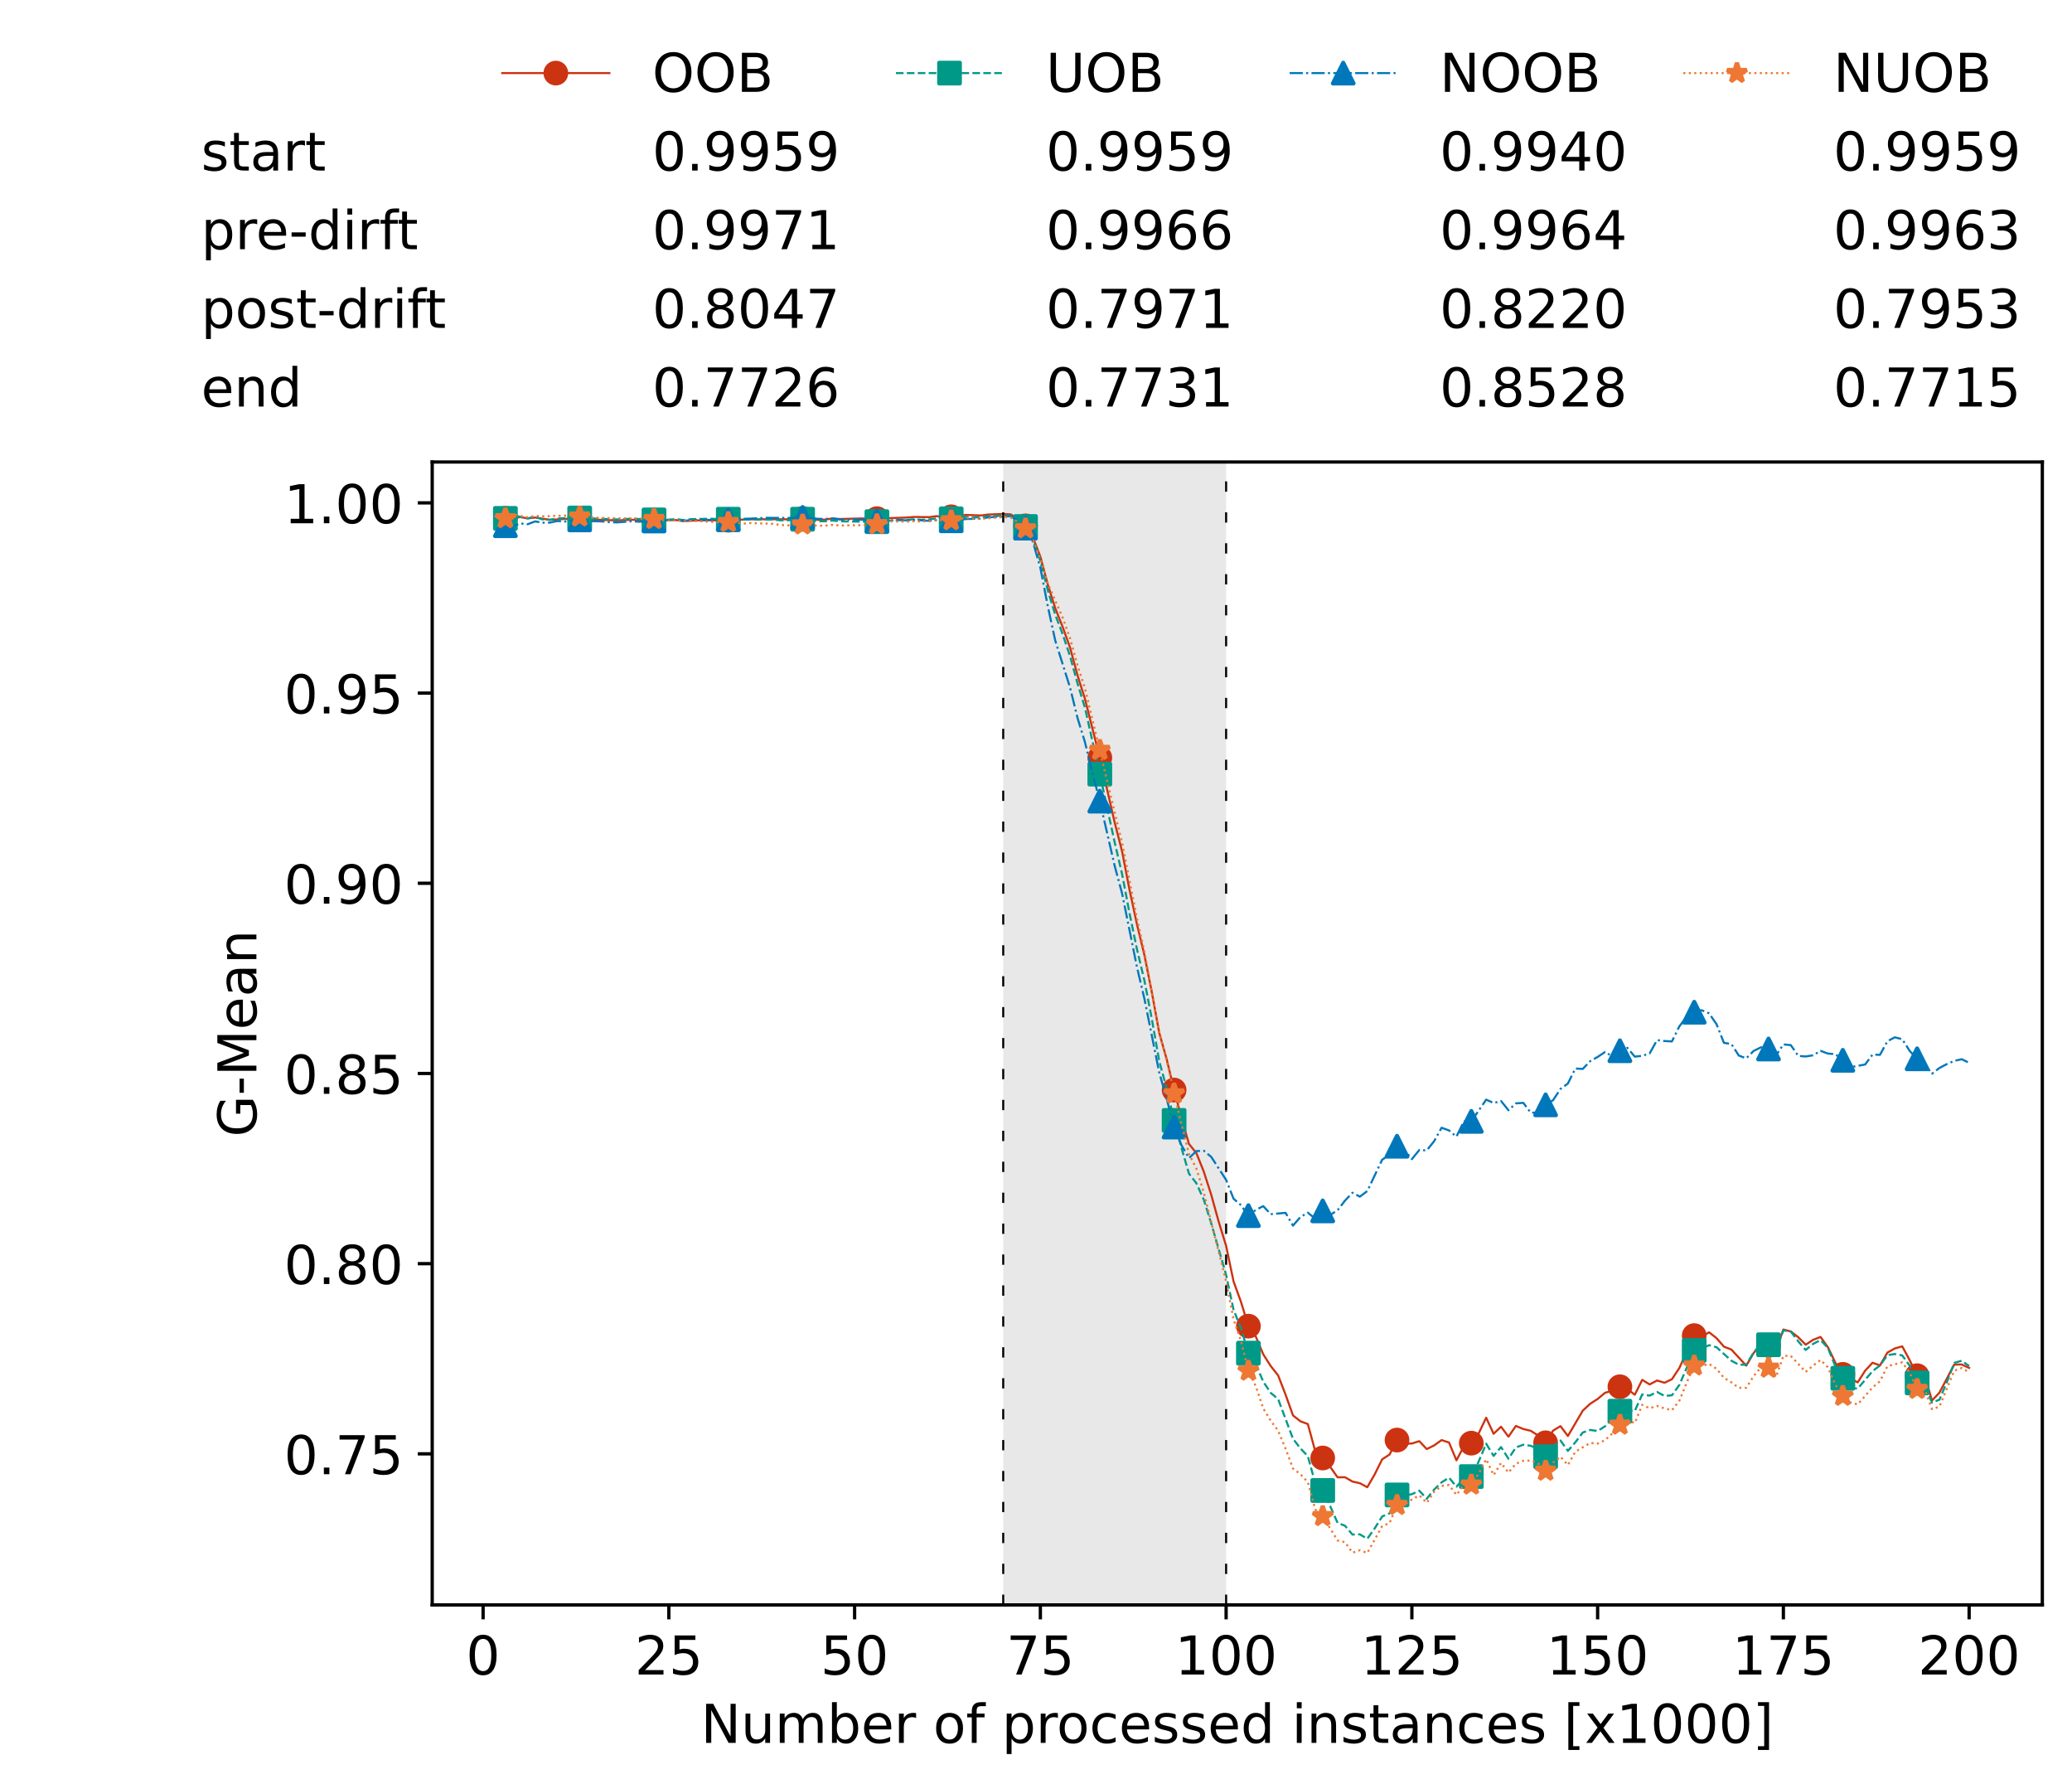 <?xml version="1.0" encoding="utf-8" standalone="no"?>
<!DOCTYPE svg PUBLIC "-//W3C//DTD SVG 1.1//EN"
  "http://www.w3.org/Graphics/SVG/1.1/DTD/svg11.dtd">
<!-- Created with matplotlib (https://matplotlib.org/) -->
<svg height="432.615pt" version="1.1" viewBox="0 0 502.65 432.615" width="502.65pt" xmlns="http://www.w3.org/2000/svg" xmlns:xlink="http://www.w3.org/1999/xlink">
 <defs>
  <style type="text/css">*{stroke-linecap:butt;stroke-linejoin:round;}</style>
 </defs>
 <g id="figure_1">
  <g id="patch_1">
   <path d="M 0 432.615 
L 502.65 432.615 
L 502.65 0 
L 0 0 
z
" style="fill:#ffffff;"/>
  </g>
  <g id="axes_1">
   <g id="patch_2">
    <path d="M 104.85 389.252 
L 495.45 389.252 
L 495.45 112.052 
L 104.85 112.052 
z
" style="fill:#ffffff;"/>
   </g>
   <g id="patch_3">
    <path clip-path="url(#p45a1c159f7)" d="M 297.446 389.252 
L 297.446 112.052 
L 243.372 112.052 
L 243.372 389.252 
z
" style="fill:#d3d3d3;opacity:0.5;"/>
   </g>
   <g id="matplotlib.axis_1">
    <g id="xtick_1">
     <g id="line2d_1">
      <defs>
       <path d="M 0 0 
L 0 3.5 
" id="m29d4056ed7" style="stroke:#000000;stroke-width:0.8;"/>
      </defs>
      <g>
       <use style="stroke:#000000;stroke-width:0.8;" x="117.197" xlink:href="#m29d4056ed7" y="389.252"/>
      </g>
     </g>
     <g id="text_1">
      <!-- 0 -->
      <g transform="translate(113.061 406.13)scale(0.13 -0.13)">
       <defs>
        <path d="M 31.781 66.406 
Q 24.172 66.406 20.328 58.906 
Q 16.5 51.422 16.5 36.375 
Q 16.5 21.391 20.328 13.891 
Q 24.172 6.391 31.781 6.391 
Q 39.453 6.391 43.281 13.891 
Q 47.125 21.391 47.125 36.375 
Q 47.125 51.422 43.281 58.906 
Q 39.453 66.406 31.781 66.406 
z
M 31.781 74.219 
Q 44.047 74.219 50.516 64.516 
Q 56.984 54.828 56.984 36.375 
Q 56.984 17.969 50.516 8.266 
Q 44.047 -1.422 31.781 -1.422 
Q 19.531 -1.422 13.062 8.266 
Q 6.594 17.969 6.594 36.375 
Q 6.594 54.828 13.062 64.516 
Q 19.531 74.219 31.781 74.219 
z
" id="DejaVuSans-48"/>
       </defs>
       <use xlink:href="#DejaVuSans-48"/>
      </g>
     </g>
    </g>
    <g id="xtick_2">
     <g id="line2d_2">
      <g>
       <use style="stroke:#000000;stroke-width:0.8;" x="162.259" xlink:href="#m29d4056ed7" y="389.252"/>
      </g>
     </g>
     <g id="text_2">
      <!-- 25 -->
      <g transform="translate(153.988 406.13)scale(0.13 -0.13)">
       <defs>
        <path d="M 19.188 8.297 
L 53.609 8.297 
L 53.609 0 
L 7.328 0 
L 7.328 8.297 
Q 12.938 14.109 22.625 23.891 
Q 32.328 33.688 34.812 36.531 
Q 39.547 41.844 41.422 45.531 
Q 43.312 49.219 43.312 52.781 
Q 43.312 58.594 39.234 62.25 
Q 35.156 65.922 28.609 65.922 
Q 23.969 65.922 18.812 64.312 
Q 13.672 62.703 7.812 59.422 
L 7.812 69.391 
Q 13.766 71.781 18.938 73 
Q 24.125 74.219 28.422 74.219 
Q 39.75 74.219 46.484 68.547 
Q 53.219 62.891 53.219 53.422 
Q 53.219 48.922 51.531 44.891 
Q 49.859 40.875 45.406 35.406 
Q 44.188 33.984 37.641 27.219 
Q 31.109 20.453 19.188 8.297 
z
" id="DejaVuSans-50"/>
        <path d="M 10.797 72.906 
L 49.516 72.906 
L 49.516 64.594 
L 19.828 64.594 
L 19.828 46.734 
Q 21.969 47.469 24.109 47.828 
Q 26.266 48.188 28.422 48.188 
Q 40.625 48.188 47.75 41.5 
Q 54.891 34.812 54.891 23.391 
Q 54.891 11.625 47.562 5.094 
Q 40.234 -1.422 26.906 -1.422 
Q 22.312 -1.422 17.547 -0.641 
Q 12.797 0.141 7.719 1.703 
L 7.719 11.625 
Q 12.109 9.234 16.797 8.062 
Q 21.484 6.891 26.703 6.891 
Q 35.156 6.891 40.078 11.328 
Q 45.016 15.766 45.016 23.391 
Q 45.016 31 40.078 35.438 
Q 35.156 39.891 26.703 39.891 
Q 22.75 39.891 18.812 39.016 
Q 14.891 38.141 10.797 36.281 
z
" id="DejaVuSans-53"/>
       </defs>
       <use xlink:href="#DejaVuSans-50"/>
       <use x="63.623" xlink:href="#DejaVuSans-53"/>
      </g>
     </g>
    </g>
    <g id="xtick_3">
     <g id="line2d_3">
      <g>
       <use style="stroke:#000000;stroke-width:0.8;" x="207.322" xlink:href="#m29d4056ed7" y="389.252"/>
      </g>
     </g>
     <g id="text_3">
      <!-- 50 -->
      <g transform="translate(199.05 406.13)scale(0.13 -0.13)">
       <use xlink:href="#DejaVuSans-53"/>
       <use x="63.623" xlink:href="#DejaVuSans-48"/>
      </g>
     </g>
    </g>
    <g id="xtick_4">
     <g id="line2d_4">
      <g>
       <use style="stroke:#000000;stroke-width:0.8;" x="252.384" xlink:href="#m29d4056ed7" y="389.252"/>
      </g>
     </g>
     <g id="text_4">
      <!-- 75 -->
      <g transform="translate(244.113 406.13)scale(0.13 -0.13)">
       <defs>
        <path d="M 8.203 72.906 
L 55.078 72.906 
L 55.078 68.703 
L 28.609 0 
L 18.312 0 
L 43.219 64.594 
L 8.203 64.594 
z
" id="DejaVuSans-55"/>
       </defs>
       <use xlink:href="#DejaVuSans-55"/>
       <use x="63.623" xlink:href="#DejaVuSans-53"/>
      </g>
     </g>
    </g>
    <g id="xtick_5">
     <g id="line2d_5">
      <g>
       <use style="stroke:#000000;stroke-width:0.8;" x="297.446" xlink:href="#m29d4056ed7" y="389.252"/>
      </g>
     </g>
     <g id="text_5">
      <!-- 100 -->
      <g transform="translate(285.039 406.13)scale(0.13 -0.13)">
       <defs>
        <path d="M 12.406 8.297 
L 28.516 8.297 
L 28.516 63.922 
L 10.984 60.406 
L 10.984 69.391 
L 28.422 72.906 
L 38.281 72.906 
L 38.281 8.297 
L 54.391 8.297 
L 54.391 0 
L 12.406 0 
z
" id="DejaVuSans-49"/>
       </defs>
       <use xlink:href="#DejaVuSans-49"/>
       <use x="63.623" xlink:href="#DejaVuSans-48"/>
       <use x="127.246" xlink:href="#DejaVuSans-48"/>
      </g>
     </g>
    </g>
    <g id="xtick_6">
     <g id="line2d_6">
      <g>
       <use style="stroke:#000000;stroke-width:0.8;" x="342.509" xlink:href="#m29d4056ed7" y="389.252"/>
      </g>
     </g>
     <g id="text_6">
      <!-- 125 -->
      <g transform="translate(330.102 406.13)scale(0.13 -0.13)">
       <use xlink:href="#DejaVuSans-49"/>
       <use x="63.623" xlink:href="#DejaVuSans-50"/>
       <use x="127.246" xlink:href="#DejaVuSans-53"/>
      </g>
     </g>
    </g>
    <g id="xtick_7">
     <g id="line2d_7">
      <g>
       <use style="stroke:#000000;stroke-width:0.8;" x="387.571" xlink:href="#m29d4056ed7" y="389.252"/>
      </g>
     </g>
     <g id="text_7">
      <!-- 150 -->
      <g transform="translate(375.164 406.13)scale(0.13 -0.13)">
       <use xlink:href="#DejaVuSans-49"/>
       <use x="63.623" xlink:href="#DejaVuSans-53"/>
       <use x="127.246" xlink:href="#DejaVuSans-48"/>
      </g>
     </g>
    </g>
    <g id="xtick_8">
     <g id="line2d_8">
      <g>
       <use style="stroke:#000000;stroke-width:0.8;" x="432.633" xlink:href="#m29d4056ed7" y="389.252"/>
      </g>
     </g>
     <g id="text_8">
      <!-- 175 -->
      <g transform="translate(420.226 406.13)scale(0.13 -0.13)">
       <use xlink:href="#DejaVuSans-49"/>
       <use x="63.623" xlink:href="#DejaVuSans-55"/>
       <use x="127.246" xlink:href="#DejaVuSans-53"/>
      </g>
     </g>
    </g>
    <g id="xtick_9">
     <g id="line2d_9">
      <g>
       <use style="stroke:#000000;stroke-width:0.8;" x="477.695" xlink:href="#m29d4056ed7" y="389.252"/>
      </g>
     </g>
     <g id="text_9">
      <!-- 200 -->
      <g transform="translate(465.289 406.13)scale(0.13 -0.13)">
       <use xlink:href="#DejaVuSans-50"/>
       <use x="63.623" xlink:href="#DejaVuSans-48"/>
       <use x="127.246" xlink:href="#DejaVuSans-48"/>
      </g>
     </g>
    </g>
    <g id="text_10">
     <!-- Number of processed instances [x1000] -->
     <g transform="translate(170.025 422.711)scale(0.13 -0.13)">
      <defs>
       <path d="M 9.812 72.906 
L 23.094 72.906 
L 55.422 11.922 
L 55.422 72.906 
L 64.984 72.906 
L 64.984 0 
L 51.703 0 
L 19.391 60.984 
L 19.391 0 
L 9.812 0 
z
" id="DejaVuSans-78"/>
       <path d="M 8.5 21.578 
L 8.5 54.688 
L 17.484 54.688 
L 17.484 21.922 
Q 17.484 14.156 20.5 10.266 
Q 23.531 6.391 29.594 6.391 
Q 36.859 6.391 41.078 11.031 
Q 45.312 15.672 45.312 23.688 
L 45.312 54.688 
L 54.297 54.688 
L 54.297 0 
L 45.312 0 
L 45.312 8.406 
Q 42.047 3.422 37.719 1 
Q 33.406 -1.422 27.688 -1.422 
Q 18.266 -1.422 13.375 4.438 
Q 8.5 10.297 8.5 21.578 
z
M 31.109 56 
z
" id="DejaVuSans-117"/>
       <path d="M 52 44.188 
Q 55.375 50.25 60.062 53.125 
Q 64.75 56 71.094 56 
Q 79.641 56 84.281 50.016 
Q 88.922 44.047 88.922 33.016 
L 88.922 0 
L 79.891 0 
L 79.891 32.719 
Q 79.891 40.578 77.094 44.375 
Q 74.312 48.188 68.609 48.188 
Q 61.625 48.188 57.562 43.547 
Q 53.516 38.922 53.516 30.906 
L 53.516 0 
L 44.484 0 
L 44.484 32.719 
Q 44.484 40.625 41.703 44.406 
Q 38.922 48.188 33.109 48.188 
Q 26.219 48.188 22.156 43.531 
Q 18.109 38.875 18.109 30.906 
L 18.109 0 
L 9.078 0 
L 9.078 54.688 
L 18.109 54.688 
L 18.109 46.188 
Q 21.188 51.219 25.484 53.609 
Q 29.781 56 35.688 56 
Q 41.656 56 45.828 52.969 
Q 50 49.953 52 44.188 
z
" id="DejaVuSans-109"/>
       <path d="M 48.688 27.297 
Q 48.688 37.203 44.609 42.844 
Q 40.531 48.484 33.406 48.484 
Q 26.266 48.484 22.188 42.844 
Q 18.109 37.203 18.109 27.297 
Q 18.109 17.391 22.188 11.75 
Q 26.266 6.109 33.406 6.109 
Q 40.531 6.109 44.609 11.75 
Q 48.688 17.391 48.688 27.297 
z
M 18.109 46.391 
Q 20.953 51.266 25.266 53.625 
Q 29.594 56 35.594 56 
Q 45.562 56 51.781 48.094 
Q 58.016 40.188 58.016 27.297 
Q 58.016 14.406 51.781 6.484 
Q 45.562 -1.422 35.594 -1.422 
Q 29.594 -1.422 25.266 0.953 
Q 20.953 3.328 18.109 8.203 
L 18.109 0 
L 9.078 0 
L 9.078 75.984 
L 18.109 75.984 
z
" id="DejaVuSans-98"/>
       <path d="M 56.203 29.594 
L 56.203 25.203 
L 14.891 25.203 
Q 15.484 15.922 20.484 11.062 
Q 25.484 6.203 34.422 6.203 
Q 39.594 6.203 44.453 7.469 
Q 49.312 8.734 54.109 11.281 
L 54.109 2.781 
Q 49.266 0.734 44.188 -0.344 
Q 39.109 -1.422 33.891 -1.422 
Q 20.797 -1.422 13.156 6.188 
Q 5.516 13.812 5.516 26.812 
Q 5.516 40.234 12.766 48.109 
Q 20.016 56 32.328 56 
Q 43.359 56 49.781 48.891 
Q 56.203 41.797 56.203 29.594 
z
M 47.219 32.234 
Q 47.125 39.594 43.094 43.984 
Q 39.062 48.391 32.422 48.391 
Q 24.906 48.391 20.391 44.141 
Q 15.875 39.891 15.188 32.172 
z
" id="DejaVuSans-101"/>
       <path d="M 41.109 46.297 
Q 39.594 47.172 37.812 47.578 
Q 36.031 48 33.891 48 
Q 26.266 48 22.188 43.047 
Q 18.109 38.094 18.109 28.812 
L 18.109 0 
L 9.078 0 
L 9.078 54.688 
L 18.109 54.688 
L 18.109 46.188 
Q 20.953 51.172 25.484 53.578 
Q 30.031 56 36.531 56 
Q 37.453 56 38.578 55.875 
Q 39.703 55.766 41.062 55.516 
z
" id="DejaVuSans-114"/>
       <path id="DejaVuSans-32"/>
       <path d="M 30.609 48.391 
Q 23.391 48.391 19.188 42.75 
Q 14.984 37.109 14.984 27.297 
Q 14.984 17.484 19.156 11.844 
Q 23.344 6.203 30.609 6.203 
Q 37.797 6.203 41.984 11.859 
Q 46.188 17.531 46.188 27.297 
Q 46.188 37.016 41.984 42.703 
Q 37.797 48.391 30.609 48.391 
z
M 30.609 56 
Q 42.328 56 49.016 48.375 
Q 55.719 40.766 55.719 27.297 
Q 55.719 13.875 49.016 6.219 
Q 42.328 -1.422 30.609 -1.422 
Q 18.844 -1.422 12.172 6.219 
Q 5.516 13.875 5.516 27.297 
Q 5.516 40.766 12.172 48.375 
Q 18.844 56 30.609 56 
z
" id="DejaVuSans-111"/>
       <path d="M 37.109 75.984 
L 37.109 68.5 
L 28.516 68.5 
Q 23.688 68.5 21.797 66.547 
Q 19.922 64.594 19.922 59.516 
L 19.922 54.688 
L 34.719 54.688 
L 34.719 47.703 
L 19.922 47.703 
L 19.922 0 
L 10.891 0 
L 10.891 47.703 
L 2.297 47.703 
L 2.297 54.688 
L 10.891 54.688 
L 10.891 58.5 
Q 10.891 67.625 15.141 71.797 
Q 19.391 75.984 28.609 75.984 
z
" id="DejaVuSans-102"/>
       <path d="M 18.109 8.203 
L 18.109 -20.797 
L 9.078 -20.797 
L 9.078 54.688 
L 18.109 54.688 
L 18.109 46.391 
Q 20.953 51.266 25.266 53.625 
Q 29.594 56 35.594 56 
Q 45.562 56 51.781 48.094 
Q 58.016 40.188 58.016 27.297 
Q 58.016 14.406 51.781 6.484 
Q 45.562 -1.422 35.594 -1.422 
Q 29.594 -1.422 25.266 0.953 
Q 20.953 3.328 18.109 8.203 
z
M 48.688 27.297 
Q 48.688 37.203 44.609 42.844 
Q 40.531 48.484 33.406 48.484 
Q 26.266 48.484 22.188 42.844 
Q 18.109 37.203 18.109 27.297 
Q 18.109 17.391 22.188 11.75 
Q 26.266 6.109 33.406 6.109 
Q 40.531 6.109 44.609 11.75 
Q 48.688 17.391 48.688 27.297 
z
" id="DejaVuSans-112"/>
       <path d="M 48.781 52.594 
L 48.781 44.188 
Q 44.969 46.297 41.141 47.344 
Q 37.312 48.391 33.406 48.391 
Q 24.656 48.391 19.812 42.844 
Q 14.984 37.312 14.984 27.297 
Q 14.984 17.281 19.812 11.734 
Q 24.656 6.203 33.406 6.203 
Q 37.312 6.203 41.141 7.25 
Q 44.969 8.297 48.781 10.406 
L 48.781 2.094 
Q 45.016 0.344 40.984 -0.531 
Q 36.969 -1.422 32.422 -1.422 
Q 20.062 -1.422 12.781 6.344 
Q 5.516 14.109 5.516 27.297 
Q 5.516 40.672 12.859 48.328 
Q 20.219 56 33.016 56 
Q 37.156 56 41.109 55.141 
Q 45.062 54.297 48.781 52.594 
z
" id="DejaVuSans-99"/>
       <path d="M 44.281 53.078 
L 44.281 44.578 
Q 40.484 46.531 36.375 47.5 
Q 32.281 48.484 27.875 48.484 
Q 21.188 48.484 17.844 46.438 
Q 14.5 44.391 14.5 40.281 
Q 14.5 37.156 16.891 35.375 
Q 19.281 33.594 26.516 31.984 
L 29.594 31.297 
Q 39.156 29.25 43.188 25.516 
Q 47.219 21.781 47.219 15.094 
Q 47.219 7.469 41.188 3.016 
Q 35.156 -1.422 24.609 -1.422 
Q 20.219 -1.422 15.453 -0.562 
Q 10.688 0.297 5.422 2 
L 5.422 11.281 
Q 10.406 8.688 15.234 7.391 
Q 20.062 6.109 24.812 6.109 
Q 31.156 6.109 34.562 8.281 
Q 37.984 10.453 37.984 14.406 
Q 37.984 18.062 35.516 20.016 
Q 33.062 21.969 24.703 23.781 
L 21.578 24.516 
Q 13.234 26.266 9.516 29.906 
Q 5.812 33.547 5.812 39.891 
Q 5.812 47.609 11.281 51.797 
Q 16.75 56 26.812 56 
Q 31.781 56 36.172 55.266 
Q 40.578 54.547 44.281 53.078 
z
" id="DejaVuSans-115"/>
       <path d="M 45.406 46.391 
L 45.406 75.984 
L 54.391 75.984 
L 54.391 0 
L 45.406 0 
L 45.406 8.203 
Q 42.578 3.328 38.25 0.953 
Q 33.938 -1.422 27.875 -1.422 
Q 17.969 -1.422 11.734 6.484 
Q 5.516 14.406 5.516 27.297 
Q 5.516 40.188 11.734 48.094 
Q 17.969 56 27.875 56 
Q 33.938 56 38.25 53.625 
Q 42.578 51.266 45.406 46.391 
z
M 14.797 27.297 
Q 14.797 17.391 18.875 11.75 
Q 22.953 6.109 30.078 6.109 
Q 37.203 6.109 41.297 11.75 
Q 45.406 17.391 45.406 27.297 
Q 45.406 37.203 41.297 42.844 
Q 37.203 48.484 30.078 48.484 
Q 22.953 48.484 18.875 42.844 
Q 14.797 37.203 14.797 27.297 
z
" id="DejaVuSans-100"/>
       <path d="M 9.422 54.688 
L 18.406 54.688 
L 18.406 0 
L 9.422 0 
z
M 9.422 75.984 
L 18.406 75.984 
L 18.406 64.594 
L 9.422 64.594 
z
" id="DejaVuSans-105"/>
       <path d="M 54.891 33.016 
L 54.891 0 
L 45.906 0 
L 45.906 32.719 
Q 45.906 40.484 42.875 44.328 
Q 39.844 48.188 33.797 48.188 
Q 26.516 48.188 22.312 43.547 
Q 18.109 38.922 18.109 30.906 
L 18.109 0 
L 9.078 0 
L 9.078 54.688 
L 18.109 54.688 
L 18.109 46.188 
Q 21.344 51.125 25.703 53.562 
Q 30.078 56 35.797 56 
Q 45.219 56 50.047 50.172 
Q 54.891 44.344 54.891 33.016 
z
" id="DejaVuSans-110"/>
       <path d="M 18.312 70.219 
L 18.312 54.688 
L 36.812 54.688 
L 36.812 47.703 
L 18.312 47.703 
L 18.312 18.016 
Q 18.312 11.328 20.141 9.422 
Q 21.969 7.516 27.594 7.516 
L 36.812 7.516 
L 36.812 0 
L 27.594 0 
Q 17.188 0 13.234 3.875 
Q 9.281 7.766 9.281 18.016 
L 9.281 47.703 
L 2.688 47.703 
L 2.688 54.688 
L 9.281 54.688 
L 9.281 70.219 
z
" id="DejaVuSans-116"/>
       <path d="M 34.281 27.484 
Q 23.391 27.484 19.188 25 
Q 14.984 22.516 14.984 16.5 
Q 14.984 11.719 18.141 8.906 
Q 21.297 6.109 26.703 6.109 
Q 34.188 6.109 38.703 11.406 
Q 43.219 16.703 43.219 25.484 
L 43.219 27.484 
z
M 52.203 31.203 
L 52.203 0 
L 43.219 0 
L 43.219 8.297 
Q 40.141 3.328 35.547 0.953 
Q 30.953 -1.422 24.312 -1.422 
Q 15.922 -1.422 10.953 3.297 
Q 6 8.016 6 15.922 
Q 6 25.141 12.172 29.828 
Q 18.359 34.516 30.609 34.516 
L 43.219 34.516 
L 43.219 35.406 
Q 43.219 41.609 39.141 45 
Q 35.062 48.391 27.688 48.391 
Q 23 48.391 18.547 47.266 
Q 14.109 46.141 10.016 43.891 
L 10.016 52.203 
Q 14.938 54.109 19.578 55.047 
Q 24.219 56 28.609 56 
Q 40.484 56 46.344 49.844 
Q 52.203 43.703 52.203 31.203 
z
" id="DejaVuSans-97"/>
       <path d="M 8.594 75.984 
L 29.297 75.984 
L 29.297 69 
L 17.578 69 
L 17.578 -6.203 
L 29.297 -6.203 
L 29.297 -13.188 
L 8.594 -13.188 
z
" id="DejaVuSans-91"/>
       <path d="M 54.891 54.688 
L 35.109 28.078 
L 55.906 0 
L 45.312 0 
L 29.391 21.484 
L 13.484 0 
L 2.875 0 
L 24.125 28.609 
L 4.688 54.688 
L 15.281 54.688 
L 29.781 35.203 
L 44.281 54.688 
z
" id="DejaVuSans-120"/>
       <path d="M 30.422 75.984 
L 30.422 -13.188 
L 9.719 -13.188 
L 9.719 -6.203 
L 21.391 -6.203 
L 21.391 69 
L 9.719 69 
L 9.719 75.984 
z
" id="DejaVuSans-93"/>
      </defs>
      <use xlink:href="#DejaVuSans-78"/>
      <use x="74.805" xlink:href="#DejaVuSans-117"/>
      <use x="138.184" xlink:href="#DejaVuSans-109"/>
      <use x="235.596" xlink:href="#DejaVuSans-98"/>
      <use x="299.072" xlink:href="#DejaVuSans-101"/>
      <use x="360.596" xlink:href="#DejaVuSans-114"/>
      <use x="401.709" xlink:href="#DejaVuSans-32"/>
      <use x="433.496" xlink:href="#DejaVuSans-111"/>
      <use x="494.678" xlink:href="#DejaVuSans-102"/>
      <use x="529.883" xlink:href="#DejaVuSans-32"/>
      <use x="561.67" xlink:href="#DejaVuSans-112"/>
      <use x="625.146" xlink:href="#DejaVuSans-114"/>
      <use x="664.01" xlink:href="#DejaVuSans-111"/>
      <use x="725.191" xlink:href="#DejaVuSans-99"/>
      <use x="780.172" xlink:href="#DejaVuSans-101"/>
      <use x="841.695" xlink:href="#DejaVuSans-115"/>
      <use x="893.795" xlink:href="#DejaVuSans-115"/>
      <use x="945.895" xlink:href="#DejaVuSans-101"/>
      <use x="1007.418" xlink:href="#DejaVuSans-100"/>
      <use x="1070.895" xlink:href="#DejaVuSans-32"/>
      <use x="1102.682" xlink:href="#DejaVuSans-105"/>
      <use x="1130.465" xlink:href="#DejaVuSans-110"/>
      <use x="1193.844" xlink:href="#DejaVuSans-115"/>
      <use x="1245.943" xlink:href="#DejaVuSans-116"/>
      <use x="1285.152" xlink:href="#DejaVuSans-97"/>
      <use x="1346.432" xlink:href="#DejaVuSans-110"/>
      <use x="1409.811" xlink:href="#DejaVuSans-99"/>
      <use x="1464.791" xlink:href="#DejaVuSans-101"/>
      <use x="1526.314" xlink:href="#DejaVuSans-115"/>
      <use x="1578.414" xlink:href="#DejaVuSans-32"/>
      <use x="1610.201" xlink:href="#DejaVuSans-91"/>
      <use x="1649.215" xlink:href="#DejaVuSans-120"/>
      <use x="1708.395" xlink:href="#DejaVuSans-49"/>
      <use x="1772.018" xlink:href="#DejaVuSans-48"/>
      <use x="1835.641" xlink:href="#DejaVuSans-48"/>
      <use x="1899.264" xlink:href="#DejaVuSans-48"/>
      <use x="1962.887" xlink:href="#DejaVuSans-93"/>
     </g>
    </g>
   </g>
   <g id="matplotlib.axis_2">
    <g id="ytick_1">
     <g id="line2d_10">
      <defs>
       <path d="M 0 0 
L -3.5 0 
" id="m0f4022b1af" style="stroke:#000000;stroke-width:0.8;"/>
      </defs>
      <g>
       <use style="stroke:#000000;stroke-width:0.8;" x="104.85" xlink:href="#m0f4022b1af" y="352.61"/>
      </g>
     </g>
     <g id="text_11">
      <!-- 0.75 -->
      <g transform="translate(68.905 357.549)scale(0.13 -0.13)">
       <defs>
        <path d="M 10.688 12.406 
L 21 12.406 
L 21 0 
L 10.688 0 
z
" id="DejaVuSans-46"/>
       </defs>
       <use xlink:href="#DejaVuSans-48"/>
       <use x="63.623" xlink:href="#DejaVuSans-46"/>
       <use x="95.41" xlink:href="#DejaVuSans-55"/>
       <use x="159.033" xlink:href="#DejaVuSans-53"/>
      </g>
     </g>
    </g>
    <g id="ytick_2">
     <g id="line2d_11">
      <g>
       <use style="stroke:#000000;stroke-width:0.8;" x="104.85" xlink:href="#m0f4022b1af" y="306.481"/>
      </g>
     </g>
     <g id="text_12">
      <!-- 0.80 -->
      <g transform="translate(68.905 311.42)scale(0.13 -0.13)">
       <defs>
        <path d="M 31.781 34.625 
Q 24.75 34.625 20.719 30.859 
Q 16.703 27.094 16.703 20.516 
Q 16.703 13.922 20.719 10.156 
Q 24.75 6.391 31.781 6.391 
Q 38.812 6.391 42.859 10.172 
Q 46.922 13.969 46.922 20.516 
Q 46.922 27.094 42.891 30.859 
Q 38.875 34.625 31.781 34.625 
z
M 21.922 38.812 
Q 15.578 40.375 12.031 44.719 
Q 8.5 49.078 8.5 55.328 
Q 8.5 64.062 14.719 69.141 
Q 20.953 74.219 31.781 74.219 
Q 42.672 74.219 48.875 69.141 
Q 55.078 64.062 55.078 55.328 
Q 55.078 49.078 51.531 44.719 
Q 48 40.375 41.703 38.812 
Q 48.828 37.156 52.797 32.312 
Q 56.781 27.484 56.781 20.516 
Q 56.781 9.906 50.312 4.234 
Q 43.844 -1.422 31.781 -1.422 
Q 19.734 -1.422 13.25 4.234 
Q 6.781 9.906 6.781 20.516 
Q 6.781 27.484 10.781 32.312 
Q 14.797 37.156 21.922 38.812 
z
M 18.312 54.391 
Q 18.312 48.734 21.844 45.562 
Q 25.391 42.391 31.781 42.391 
Q 38.141 42.391 41.719 45.562 
Q 45.312 48.734 45.312 54.391 
Q 45.312 60.062 41.719 63.234 
Q 38.141 66.406 31.781 66.406 
Q 25.391 66.406 21.844 63.234 
Q 18.312 60.062 18.312 54.391 
z
" id="DejaVuSans-56"/>
       </defs>
       <use xlink:href="#DejaVuSans-48"/>
       <use x="63.623" xlink:href="#DejaVuSans-46"/>
       <use x="95.41" xlink:href="#DejaVuSans-56"/>
       <use x="159.033" xlink:href="#DejaVuSans-48"/>
      </g>
     </g>
    </g>
    <g id="ytick_3">
     <g id="line2d_12">
      <g>
       <use style="stroke:#000000;stroke-width:0.8;" x="104.85" xlink:href="#m0f4022b1af" y="260.352"/>
      </g>
     </g>
     <g id="text_13">
      <!-- 0.85 -->
      <g transform="translate(68.905 265.291)scale(0.13 -0.13)">
       <use xlink:href="#DejaVuSans-48"/>
       <use x="63.623" xlink:href="#DejaVuSans-46"/>
       <use x="95.41" xlink:href="#DejaVuSans-56"/>
       <use x="159.033" xlink:href="#DejaVuSans-53"/>
      </g>
     </g>
    </g>
    <g id="ytick_4">
     <g id="line2d_13">
      <g>
       <use style="stroke:#000000;stroke-width:0.8;" x="104.85" xlink:href="#m0f4022b1af" y="214.223"/>
      </g>
     </g>
     <g id="text_14">
      <!-- 0.90 -->
      <g transform="translate(68.905 219.162)scale(0.13 -0.13)">
       <defs>
        <path d="M 10.984 1.516 
L 10.984 10.5 
Q 14.703 8.734 18.5 7.812 
Q 22.312 6.891 25.984 6.891 
Q 35.75 6.891 40.891 13.453 
Q 46.047 20.016 46.781 33.406 
Q 43.953 29.203 39.594 26.953 
Q 35.25 24.703 29.984 24.703 
Q 19.047 24.703 12.672 31.312 
Q 6.297 37.938 6.297 49.422 
Q 6.297 60.641 12.938 67.422 
Q 19.578 74.219 30.609 74.219 
Q 43.266 74.219 49.922 64.516 
Q 56.594 54.828 56.594 36.375 
Q 56.594 19.141 48.406 8.859 
Q 40.234 -1.422 26.422 -1.422 
Q 22.703 -1.422 18.891 -0.688 
Q 15.094 0.047 10.984 1.516 
z
M 30.609 32.422 
Q 37.25 32.422 41.125 36.953 
Q 45.016 41.5 45.016 49.422 
Q 45.016 57.281 41.125 61.844 
Q 37.25 66.406 30.609 66.406 
Q 23.969 66.406 20.094 61.844 
Q 16.219 57.281 16.219 49.422 
Q 16.219 41.5 20.094 36.953 
Q 23.969 32.422 30.609 32.422 
z
" id="DejaVuSans-57"/>
       </defs>
       <use xlink:href="#DejaVuSans-48"/>
       <use x="63.623" xlink:href="#DejaVuSans-46"/>
       <use x="95.41" xlink:href="#DejaVuSans-57"/>
       <use x="159.033" xlink:href="#DejaVuSans-48"/>
      </g>
     </g>
    </g>
    <g id="ytick_5">
     <g id="line2d_14">
      <g>
       <use style="stroke:#000000;stroke-width:0.8;" x="104.85" xlink:href="#m0f4022b1af" y="168.094"/>
      </g>
     </g>
     <g id="text_15">
      <!-- 0.95 -->
      <g transform="translate(68.905 173.033)scale(0.13 -0.13)">
       <use xlink:href="#DejaVuSans-48"/>
       <use x="63.623" xlink:href="#DejaVuSans-46"/>
       <use x="95.41" xlink:href="#DejaVuSans-57"/>
       <use x="159.033" xlink:href="#DejaVuSans-53"/>
      </g>
     </g>
    </g>
    <g id="ytick_6">
     <g id="line2d_15">
      <g>
       <use style="stroke:#000000;stroke-width:0.8;" x="104.85" xlink:href="#m0f4022b1af" y="121.965"/>
      </g>
     </g>
     <g id="text_16">
      <!-- 1.00 -->
      <g transform="translate(68.905 126.904)scale(0.13 -0.13)">
       <use xlink:href="#DejaVuSans-49"/>
       <use x="63.623" xlink:href="#DejaVuSans-46"/>
       <use x="95.41" xlink:href="#DejaVuSans-48"/>
       <use x="159.033" xlink:href="#DejaVuSans-48"/>
      </g>
     </g>
    </g>
    <g id="text_17">
     <!-- G-Mean -->
     <g transform="translate(62.201 275.744)rotate(-90)scale(0.13 -0.13)">
      <defs>
       <path d="M 59.516 10.406 
L 59.516 29.984 
L 43.406 29.984 
L 43.406 38.094 
L 69.281 38.094 
L 69.281 6.781 
Q 63.578 2.734 56.688 0.656 
Q 49.812 -1.422 42 -1.422 
Q 24.906 -1.422 15.25 8.562 
Q 5.609 18.562 5.609 36.375 
Q 5.609 54.25 15.25 64.234 
Q 24.906 74.219 42 74.219 
Q 49.125 74.219 55.547 72.453 
Q 61.969 70.703 67.391 67.281 
L 67.391 56.781 
Q 61.922 61.422 55.766 63.766 
Q 49.609 66.109 42.828 66.109 
Q 29.438 66.109 22.719 58.641 
Q 16.016 51.172 16.016 36.375 
Q 16.016 21.625 22.719 14.156 
Q 29.438 6.688 42.828 6.688 
Q 48.047 6.688 52.141 7.594 
Q 56.25 8.5 59.516 10.406 
z
" id="DejaVuSans-71"/>
       <path d="M 4.891 31.391 
L 31.203 31.391 
L 31.203 23.391 
L 4.891 23.391 
z
" id="DejaVuSans-45"/>
       <path d="M 9.812 72.906 
L 24.516 72.906 
L 43.109 23.297 
L 61.812 72.906 
L 76.516 72.906 
L 76.516 0 
L 66.891 0 
L 66.891 64.016 
L 48.094 14.016 
L 38.188 14.016 
L 19.391 64.016 
L 19.391 0 
L 9.812 0 
z
" id="DejaVuSans-77"/>
      </defs>
      <use xlink:href="#DejaVuSans-71"/>
      <use x="77.49" xlink:href="#DejaVuSans-45"/>
      <use x="113.574" xlink:href="#DejaVuSans-77"/>
      <use x="199.854" xlink:href="#DejaVuSans-101"/>
      <use x="261.377" xlink:href="#DejaVuSans-97"/>
      <use x="322.656" xlink:href="#DejaVuSans-110"/>
     </g>
    </g>
   </g>
   <g id="line2d_16"/>
   <g id="line2d_17"/>
   <g id="line2d_18"/>
   <g id="line2d_19"/>
   <g id="line2d_20"/>
   <g id="line2d_21">
    <path clip-path="url(#p45a1c159f7)" d="M 122.605 125.731 
L 124.407 125.723 
L 126.21 125.397 
L 128.012 125.731 
L 129.815 125.525 
L 133.419 126.082 
L 137.024 125.869 
L 138.827 125.752 
L 146.037 126.099 
L 149.642 126.216 
L 153.247 126.058 
L 156.852 126.202 
L 164.062 126.144 
L 165.864 126.38 
L 169.469 126.199 
L 173.074 126.204 
L 174.877 126.255 
L 182.087 125.943 
L 191.099 125.938 
L 192.902 125.752 
L 196.507 125.798 
L 198.309 126.071 
L 200.112 126.026 
L 201.914 125.746 
L 203.717 125.882 
L 209.124 125.743 
L 210.927 125.833 
L 219.939 125.52 
L 221.742 125.378 
L 225.347 125.426 
L 227.149 125.193 
L 228.952 125.329 
L 230.754 125.334 
L 234.359 124.879 
L 237.964 125.017 
L 239.767 124.79 
L 243.372 124.652 
L 245.174 124.75 
L 246.976 125.82 
L 248.779 127.536 
L 250.581 130.339 
L 252.384 135.007 
L 254.186 141.775 
L 255.989 147.499 
L 257.791 152.052 
L 259.594 157.081 
L 261.396 163.791 
L 263.199 169.501 
L 266.804 183.777 
L 270.409 199.474 
L 272.211 206.507 
L 274.014 215.836 
L 275.816 224.176 
L 277.619 231.622 
L 279.421 240.628 
L 281.224 250.515 
L 283.026 256.88 
L 284.829 264.376 
L 286.631 271.199 
L 288.434 277.452 
L 290.236 279.671 
L 292.039 284.19 
L 293.841 289.795 
L 295.644 296.314 
L 297.446 302.172 
L 299.249 310.787 
L 301.051 315.75 
L 302.854 321.637 
L 304.656 324.184 
L 306.459 328.473 
L 308.261 331.309 
L 310.064 333.587 
L 311.866 338.248 
L 313.669 343.289 
L 315.471 344.71 
L 317.274 345.386 
L 319.076 352.007 
L 320.879 353.614 
L 322.681 355.744 
L 324.484 358.298 
L 326.286 358.281 
L 328.089 359.323 
L 329.891 359.729 
L 331.694 360.697 
L 333.496 357.573 
L 335.299 353.942 
L 337.101 352.767 
L 338.904 349.264 
L 340.706 350.162 
L 342.509 350.094 
L 344.311 349.534 
L 346.114 351.447 
L 347.916 350.56 
L 349.719 349.269 
L 351.521 349.865 
L 353.324 354.173 
L 355.126 350.783 
L 356.928 350.014 
L 358.731 347.61 
L 360.533 343.843 
L 362.336 347.743 
L 364.138 346.026 
L 365.941 348.441 
L 367.743 345.84 
L 369.546 346.586 
L 371.348 347.013 
L 373.151 348.18 
L 374.953 349.928 
L 376.756 346.986 
L 378.558 345.885 
L 380.361 348.283 
L 383.966 342.131 
L 385.768 340.461 
L 387.571 339.3 
L 389.373 337.796 
L 391.176 337.292 
L 392.978 336.336 
L 394.781 336.851 
L 396.583 338.277 
L 398.386 334.661 
L 400.188 335.772 
L 401.991 334.818 
L 403.793 335.366 
L 405.596 334.507 
L 407.398 331.785 
L 411.003 323.932 
L 412.806 324.249 
L 414.608 323.127 
L 416.411 324.535 
L 418.213 326.615 
L 420.016 327.314 
L 423.621 331.216 
L 425.423 328.152 
L 427.226 326.087 
L 429.028 326.293 
L 430.831 327.484 
L 432.633 322.452 
L 434.436 322.928 
L 436.238 324.32 
L 438.041 326.135 
L 439.843 324.956 
L 441.646 324.25 
L 443.448 326.76 
L 445.251 330.522 
L 447.053 333.329 
L 450.658 335.277 
L 452.461 332.446 
L 454.263 330.508 
L 456.066 331.158 
L 457.868 328.056 
L 459.671 327.037 
L 461.473 326.54 
L 463.276 329.901 
L 465.078 333.652 
L 466.881 333.499 
L 468.683 339.678 
L 470.485 337.781 
L 474.09 330.951 
L 475.893 330.938 
L 477.695 331.761 
L 477.695 331.761 
" style="fill:none;stroke:#cc3311;stroke-linecap:square;stroke-width:0.5;"/>
    <defs>
     <path d="M 0 2.5 
C 0.663 2.5 1.299 2.237 1.768 1.768 
C 2.237 1.299 2.5 0.663 2.5 0 
C 2.5 -0.663 2.237 -1.299 1.768 -1.768 
C 1.299 -2.237 0.663 -2.5 0 -2.5 
C -0.663 -2.5 -1.299 -2.237 -1.768 -1.768 
C -2.237 -1.299 -2.5 -0.663 -2.5 0 
C -2.5 0.663 -2.237 1.299 -1.768 1.768 
C -1.299 2.237 -0.663 2.5 0 2.5 
z
" id="m4b5a043b4a" style="stroke:#cc3311;"/>
    </defs>
    <g clip-path="url(#p45a1c159f7)">
     <use style="fill:#cc3311;stroke:#cc3311;" x="122.605" xlink:href="#m4b5a043b4a" y="125.731"/>
     <use style="fill:#cc3311;stroke:#cc3311;" x="140.629" xlink:href="#m4b5a043b4a" y="125.816"/>
     <use style="fill:#cc3311;stroke:#cc3311;" x="158.654" xlink:href="#m4b5a043b4a" y="126.198"/>
     <use style="fill:#cc3311;stroke:#cc3311;" x="176.679" xlink:href="#m4b5a043b4a" y="126.164"/>
     <use style="fill:#cc3311;stroke:#cc3311;" x="194.704" xlink:href="#m4b5a043b4a" y="125.752"/>
     <use style="fill:#cc3311;stroke:#cc3311;" x="212.729" xlink:href="#m4b5a043b4a" y="125.789"/>
     <use style="fill:#cc3311;stroke:#cc3311;" x="230.754" xlink:href="#m4b5a043b4a" y="125.334"/>
     <use style="fill:#cc3311;stroke:#cc3311;" x="248.779" xlink:href="#m4b5a043b4a" y="127.536"/>
     <use style="fill:#cc3311;stroke:#cc3311;" x="266.804" xlink:href="#m4b5a043b4a" y="183.777"/>
     <use style="fill:#cc3311;stroke:#cc3311;" x="284.829" xlink:href="#m4b5a043b4a" y="264.376"/>
     <use style="fill:#cc3311;stroke:#cc3311;" x="302.854" xlink:href="#m4b5a043b4a" y="321.637"/>
     <use style="fill:#cc3311;stroke:#cc3311;" x="320.879" xlink:href="#m4b5a043b4a" y="353.614"/>
     <use style="fill:#cc3311;stroke:#cc3311;" x="338.904" xlink:href="#m4b5a043b4a" y="349.264"/>
     <use style="fill:#cc3311;stroke:#cc3311;" x="356.928" xlink:href="#m4b5a043b4a" y="350.014"/>
     <use style="fill:#cc3311;stroke:#cc3311;" x="374.953" xlink:href="#m4b5a043b4a" y="349.928"/>
     <use style="fill:#cc3311;stroke:#cc3311;" x="392.978" xlink:href="#m4b5a043b4a" y="336.336"/>
     <use style="fill:#cc3311;stroke:#cc3311;" x="411.003" xlink:href="#m4b5a043b4a" y="323.932"/>
     <use style="fill:#cc3311;stroke:#cc3311;" x="429.028" xlink:href="#m4b5a043b4a" y="326.293"/>
     <use style="fill:#cc3311;stroke:#cc3311;" x="447.053" xlink:href="#m4b5a043b4a" y="333.329"/>
     <use style="fill:#cc3311;stroke:#cc3311;" x="465.078" xlink:href="#m4b5a043b4a" y="333.652"/>
    </g>
   </g>
   <g id="line2d_22"/>
   <g id="line2d_23"/>
   <g id="line2d_24"/>
   <g id="line2d_25"/>
   <g id="line2d_26">
    <path clip-path="url(#p45a1c159f7)" d="M 122.605 125.731 
L 124.407 124.771 
L 126.21 125.377 
L 128.012 125.716 
L 129.815 125.322 
L 131.617 125.977 
L 133.419 126.061 
L 135.222 125.768 
L 138.827 125.555 
L 149.642 125.98 
L 153.247 125.794 
L 156.852 125.961 
L 160.457 126.142 
L 164.062 125.904 
L 165.864 126.139 
L 167.667 125.912 
L 171.272 125.826 
L 173.074 125.826 
L 174.877 125.973 
L 178.482 125.975 
L 187.494 126.015 
L 189.297 126.198 
L 191.099 126.206 
L 192.902 125.974 
L 194.704 125.927 
L 196.507 126.11 
L 198.309 126.434 
L 200.112 126.434 
L 201.914 126.248 
L 203.717 126.429 
L 210.927 126.564 
L 214.532 126.388 
L 218.137 126.114 
L 219.939 126.118 
L 221.742 125.93 
L 223.544 126.063 
L 225.347 125.977 
L 227.149 125.743 
L 230.754 125.84 
L 232.557 125.656 
L 234.359 125.337 
L 236.162 125.476 
L 237.964 125.477 
L 239.767 125.205 
L 245.174 125.065 
L 246.976 126.089 
L 248.779 127.699 
L 250.581 130.91 
L 252.384 136.072 
L 254.186 143.183 
L 255.989 149.066 
L 257.791 153.812 
L 259.594 159.179 
L 261.396 165.753 
L 263.199 171.646 
L 266.804 187.752 
L 270.409 204.29 
L 272.211 211.992 
L 274.014 221.515 
L 275.816 230.229 
L 277.619 237.788 
L 279.421 247.123 
L 281.224 257.374 
L 283.026 263.993 
L 284.829 271.737 
L 286.631 278.45 
L 288.434 284.649 
L 290.236 286.988 
L 292.039 290.988 
L 293.841 296.736 
L 297.446 309.2 
L 299.249 317.658 
L 301.051 322.176 
L 302.854 328.185 
L 304.656 330.885 
L 306.459 335.098 
L 308.261 337.819 
L 310.064 339.326 
L 313.669 348.957 
L 315.471 351.275 
L 317.274 353.187 
L 319.076 359.78 
L 320.879 361.495 
L 322.681 365.268 
L 324.484 369.355 
L 326.286 370.052 
L 328.089 372.179 
L 329.891 372.13 
L 331.694 373.208 
L 333.496 370.669 
L 335.299 367.802 
L 337.101 367.03 
L 338.904 362.577 
L 340.706 362.745 
L 342.509 362.381 
L 344.311 361.542 
L 346.114 363.502 
L 347.916 361.262 
L 349.719 359.522 
L 351.521 358.38 
L 353.324 360.573 
L 355.126 358.551 
L 356.928 358.119 
L 358.731 354.415 
L 360.533 350.139 
L 362.336 353.099 
L 364.138 350.963 
L 365.941 353.788 
L 367.743 351.051 
L 369.546 350.395 
L 371.348 350.654 
L 373.151 351.406 
L 374.953 353.285 
L 376.756 350.72 
L 378.558 349.372 
L 380.361 351.891 
L 382.163 349.807 
L 383.966 347.43 
L 385.768 346.811 
L 387.571 347.068 
L 389.373 345.928 
L 392.978 342.272 
L 394.781 342.065 
L 396.583 342.224 
L 398.386 338.195 
L 400.188 338.484 
L 401.991 337.597 
L 403.793 338.557 
L 405.596 338.404 
L 407.398 335.897 
L 411.003 327.523 
L 412.806 327.095 
L 414.608 326.253 
L 416.411 326.749 
L 420.016 330.017 
L 421.818 330.992 
L 423.621 330.995 
L 425.423 328.02 
L 427.226 325.872 
L 429.028 326.147 
L 430.831 327.497 
L 432.633 322.666 
L 434.436 322.941 
L 436.238 325.314 
L 438.041 327.414 
L 439.843 325.942 
L 441.646 325.011 
L 443.448 326.943 
L 445.251 331.404 
L 447.053 334.287 
L 448.856 336.598 
L 450.658 336.787 
L 454.263 332.55 
L 456.066 331.174 
L 457.868 328.671 
L 459.671 328.4 
L 461.473 328.741 
L 463.276 331.224 
L 465.078 335.407 
L 466.881 335.732 
L 468.683 340.183 
L 470.485 339.474 
L 472.288 335.225 
L 474.09 330.54 
L 475.893 330.03 
L 477.695 331.313 
L 477.695 331.313 
" style="fill:none;stroke:#009988;stroke-dasharray:1.85,0.8;stroke-dashoffset:0;stroke-width:0.5;"/>
    <defs>
     <path d="M -2.5 2.5 
L 2.5 2.5 
L 2.5 -2.5 
L -2.5 -2.5 
z
" id="mdeae9ad7cd" style="stroke:#009988;stroke-linejoin:miter;"/>
    </defs>
    <g clip-path="url(#p45a1c159f7)">
     <use style="fill:#009988;stroke:#009988;stroke-linejoin:miter;" x="122.605" xlink:href="#mdeae9ad7cd" y="125.731"/>
     <use style="fill:#009988;stroke:#009988;stroke-linejoin:miter;" x="140.629" xlink:href="#mdeae9ad7cd" y="125.638"/>
     <use style="fill:#009988;stroke:#009988;stroke-linejoin:miter;" x="158.654" xlink:href="#mdeae9ad7cd" y="126.095"/>
     <use style="fill:#009988;stroke:#009988;stroke-linejoin:miter;" x="176.679" xlink:href="#mdeae9ad7cd" y="125.926"/>
     <use style="fill:#009988;stroke:#009988;stroke-linejoin:miter;" x="194.704" xlink:href="#mdeae9ad7cd" y="125.927"/>
     <use style="fill:#009988;stroke:#009988;stroke-linejoin:miter;" x="212.729" xlink:href="#mdeae9ad7cd" y="126.523"/>
     <use style="fill:#009988;stroke:#009988;stroke-linejoin:miter;" x="230.754" xlink:href="#mdeae9ad7cd" y="125.84"/>
     <use style="fill:#009988;stroke:#009988;stroke-linejoin:miter;" x="248.779" xlink:href="#mdeae9ad7cd" y="127.699"/>
     <use style="fill:#009988;stroke:#009988;stroke-linejoin:miter;" x="266.804" xlink:href="#mdeae9ad7cd" y="187.752"/>
     <use style="fill:#009988;stroke:#009988;stroke-linejoin:miter;" x="284.829" xlink:href="#mdeae9ad7cd" y="271.737"/>
     <use style="fill:#009988;stroke:#009988;stroke-linejoin:miter;" x="302.854" xlink:href="#mdeae9ad7cd" y="328.185"/>
     <use style="fill:#009988;stroke:#009988;stroke-linejoin:miter;" x="320.879" xlink:href="#mdeae9ad7cd" y="361.495"/>
     <use style="fill:#009988;stroke:#009988;stroke-linejoin:miter;" x="338.904" xlink:href="#mdeae9ad7cd" y="362.577"/>
     <use style="fill:#009988;stroke:#009988;stroke-linejoin:miter;" x="356.928" xlink:href="#mdeae9ad7cd" y="358.119"/>
     <use style="fill:#009988;stroke:#009988;stroke-linejoin:miter;" x="374.953" xlink:href="#mdeae9ad7cd" y="353.285"/>
     <use style="fill:#009988;stroke:#009988;stroke-linejoin:miter;" x="392.978" xlink:href="#mdeae9ad7cd" y="342.272"/>
     <use style="fill:#009988;stroke:#009988;stroke-linejoin:miter;" x="411.003" xlink:href="#mdeae9ad7cd" y="327.523"/>
     <use style="fill:#009988;stroke:#009988;stroke-linejoin:miter;" x="429.028" xlink:href="#mdeae9ad7cd" y="326.147"/>
     <use style="fill:#009988;stroke:#009988;stroke-linejoin:miter;" x="447.053" xlink:href="#mdeae9ad7cd" y="334.287"/>
     <use style="fill:#009988;stroke:#009988;stroke-linejoin:miter;" x="465.078" xlink:href="#mdeae9ad7cd" y="335.407"/>
    </g>
   </g>
   <g id="line2d_27"/>
   <g id="line2d_28"/>
   <g id="line2d_29"/>
   <g id="line2d_30"/>
   <g id="line2d_31">
    <path clip-path="url(#p45a1c159f7)" d="M 122.605 127.502 
L 124.407 127.596 
L 126.21 126.949 
L 128.012 127.139 
L 129.815 126.46 
L 131.617 126.776 
L 133.419 126.746 
L 135.222 126.366 
L 137.024 126.496 
L 138.827 126.228 
L 140.629 126.089 
L 142.432 126.372 
L 146.037 126.465 
L 147.839 126.649 
L 149.642 126.702 
L 153.247 126.432 
L 155.049 126.536 
L 158.654 126.356 
L 164.062 126.105 
L 165.864 126.34 
L 167.667 126.113 
L 176.679 126.065 
L 178.482 125.874 
L 182.087 125.776 
L 185.692 125.593 
L 196.507 125.631 
L 198.309 125.817 
L 200.112 125.867 
L 201.914 125.725 
L 203.717 125.998 
L 207.322 126 
L 209.124 126.052 
L 212.729 126.325 
L 214.532 126.33 
L 218.137 126.109 
L 219.939 126.207 
L 221.742 126.116 
L 225.347 126.309 
L 227.149 126.173 
L 230.754 126.314 
L 234.359 125.883 
L 237.964 125.788 
L 239.767 125.47 
L 243.372 125.284 
L 245.174 125.188 
L 246.976 126.316 
L 248.779 128.097 
L 250.581 131.44 
L 252.384 137.725 
L 254.186 147.041 
L 255.989 155.344 
L 259.594 166.789 
L 261.396 174.132 
L 263.199 179.992 
L 265.001 187.403 
L 266.804 194.307 
L 270.409 210.006 
L 272.211 216.697 
L 275.816 234.54 
L 277.619 242.205 
L 281.224 260.143 
L 283.026 266.488 
L 284.829 273.354 
L 286.631 277.767 
L 288.434 280.877 
L 290.236 279.179 
L 292.039 279.093 
L 293.841 280.59 
L 297.446 286.172 
L 299.249 290.726 
L 301.051 292.297 
L 302.854 294.832 
L 304.656 293.434 
L 306.459 292.527 
L 308.261 294.482 
L 311.866 294.152 
L 313.669 297.256 
L 315.471 295.168 
L 317.274 294.121 
L 319.076 295.576 
L 320.879 293.68 
L 322.681 294.667 
L 324.484 293.525 
L 326.286 291.191 
L 328.089 289.28 
L 329.891 290.229 
L 331.694 288.872 
L 335.299 281.268 
L 337.101 280.059 
L 338.904 278.002 
L 340.706 278.935 
L 342.509 281.126 
L 344.311 278.917 
L 346.114 279.022 
L 347.916 276.764 
L 349.719 273.51 
L 351.521 274.171 
L 353.324 275.675 
L 355.126 271.95 
L 356.928 271.966 
L 360.533 266.694 
L 362.336 267.524 
L 364.138 267.028 
L 365.941 269.273 
L 367.743 267.604 
L 369.546 267.481 
L 371.348 269.863 
L 373.151 269.838 
L 374.953 267.962 
L 376.756 266.842 
L 378.558 264.107 
L 380.361 262.785 
L 382.163 259.156 
L 383.966 259.253 
L 385.768 257.371 
L 387.571 256.345 
L 389.373 255.144 
L 391.176 256.223 
L 392.978 254.843 
L 394.781 254.139 
L 396.583 256.265 
L 398.386 256.076 
L 400.188 255.492 
L 401.991 252.249 
L 403.793 252.482 
L 405.596 252.581 
L 407.398 248.923 
L 409.201 246.589 
L 411.003 245.496 
L 412.806 245.007 
L 414.608 245.768 
L 416.411 248.392 
L 418.213 252.932 
L 420.016 253.199 
L 421.818 256.001 
L 423.621 256.685 
L 425.423 254.882 
L 427.226 253.996 
L 429.028 254.418 
L 430.831 256 
L 432.633 253.303 
L 434.436 253.478 
L 436.238 256.092 
L 438.041 256.231 
L 439.843 255.95 
L 441.646 254.867 
L 443.448 255.528 
L 445.251 255.666 
L 447.053 257.164 
L 448.856 258.838 
L 452.461 258.178 
L 454.263 255.769 
L 456.066 255.833 
L 457.868 252.535 
L 459.671 251.584 
L 461.473 252.052 
L 463.276 254.887 
L 465.078 256.795 
L 466.881 258.048 
L 468.683 260.408 
L 470.485 259.025 
L 472.288 258.074 
L 474.09 257.297 
L 475.893 256.898 
L 477.695 257.764 
L 477.695 257.764 
" style="fill:none;stroke:#0077bb;stroke-dasharray:3.2,0.8,0.5,0.8;stroke-dashoffset:0;stroke-width:0.5;"/>
    <defs>
     <path d="M 0 -2.5 
L -2.5 2.5 
L 2.5 2.5 
z
" id="m4ac926c283" style="stroke:#0077bb;stroke-linejoin:miter;"/>
    </defs>
    <g clip-path="url(#p45a1c159f7)">
     <use style="fill:#0077bb;stroke:#0077bb;stroke-linejoin:miter;" x="122.605" xlink:href="#m4ac926c283" y="127.502"/>
     <use style="fill:#0077bb;stroke:#0077bb;stroke-linejoin:miter;" x="140.629" xlink:href="#m4ac926c283" y="126.089"/>
     <use style="fill:#0077bb;stroke:#0077bb;stroke-linejoin:miter;" x="158.654" xlink:href="#m4ac926c283" y="126.356"/>
     <use style="fill:#0077bb;stroke:#0077bb;stroke-linejoin:miter;" x="176.679" xlink:href="#m4ac926c283" y="126.065"/>
     <use style="fill:#0077bb;stroke:#0077bb;stroke-linejoin:miter;" x="194.704" xlink:href="#m4ac926c283" y="125.492"/>
     <use style="fill:#0077bb;stroke:#0077bb;stroke-linejoin:miter;" x="212.729" xlink:href="#m4ac926c283" y="126.325"/>
     <use style="fill:#0077bb;stroke:#0077bb;stroke-linejoin:miter;" x="230.754" xlink:href="#m4ac926c283" y="126.314"/>
     <use style="fill:#0077bb;stroke:#0077bb;stroke-linejoin:miter;" x="248.779" xlink:href="#m4ac926c283" y="128.097"/>
     <use style="fill:#0077bb;stroke:#0077bb;stroke-linejoin:miter;" x="266.804" xlink:href="#m4ac926c283" y="194.307"/>
     <use style="fill:#0077bb;stroke:#0077bb;stroke-linejoin:miter;" x="284.829" xlink:href="#m4ac926c283" y="273.354"/>
     <use style="fill:#0077bb;stroke:#0077bb;stroke-linejoin:miter;" x="302.854" xlink:href="#m4ac926c283" y="294.832"/>
     <use style="fill:#0077bb;stroke:#0077bb;stroke-linejoin:miter;" x="320.879" xlink:href="#m4ac926c283" y="293.68"/>
     <use style="fill:#0077bb;stroke:#0077bb;stroke-linejoin:miter;" x="338.904" xlink:href="#m4ac926c283" y="278.002"/>
     <use style="fill:#0077bb;stroke:#0077bb;stroke-linejoin:miter;" x="356.928" xlink:href="#m4ac926c283" y="271.966"/>
     <use style="fill:#0077bb;stroke:#0077bb;stroke-linejoin:miter;" x="374.953" xlink:href="#m4ac926c283" y="267.962"/>
     <use style="fill:#0077bb;stroke:#0077bb;stroke-linejoin:miter;" x="392.978" xlink:href="#m4ac926c283" y="254.843"/>
     <use style="fill:#0077bb;stroke:#0077bb;stroke-linejoin:miter;" x="411.003" xlink:href="#m4ac926c283" y="245.496"/>
     <use style="fill:#0077bb;stroke:#0077bb;stroke-linejoin:miter;" x="429.028" xlink:href="#m4ac926c283" y="254.418"/>
     <use style="fill:#0077bb;stroke:#0077bb;stroke-linejoin:miter;" x="447.053" xlink:href="#m4ac926c283" y="257.164"/>
     <use style="fill:#0077bb;stroke:#0077bb;stroke-linejoin:miter;" x="465.078" xlink:href="#m4ac926c283" y="256.795"/>
    </g>
   </g>
   <g id="line2d_32"/>
   <g id="line2d_33"/>
   <g id="line2d_34"/>
   <g id="line2d_35"/>
   <g id="line2d_36">
    <path clip-path="url(#p45a1c159f7)" d="M 122.605 125.731 
L 124.407 124.771 
L 128.012 125.465 
L 129.815 125.121 
L 131.617 125.21 
L 138.827 125.008 
L 140.629 125.316 
L 144.234 125.567 
L 151.444 125.756 
L 155.049 125.747 
L 162.259 126.255 
L 164.062 126.16 
L 165.864 126.396 
L 167.667 126.304 
L 174.877 126.688 
L 178.482 126.648 
L 180.284 127 
L 182.087 126.863 
L 187.494 127.045 
L 189.297 127.319 
L 191.099 127.416 
L 192.902 127.231 
L 194.704 127.233 
L 198.309 127.497 
L 200.112 127.496 
L 201.914 127.31 
L 203.717 127.446 
L 210.927 127.342 
L 214.532 126.974 
L 216.334 126.442 
L 219.939 126.527 
L 221.742 126.428 
L 223.544 126.47 
L 225.347 126.37 
L 227.149 126.132 
L 230.754 126.23 
L 234.359 125.588 
L 236.162 125.777 
L 237.964 125.822 
L 241.569 125.549 
L 243.372 125.413 
L 245.174 125.514 
L 246.976 126.577 
L 248.779 128.176 
L 250.581 130.857 
L 252.384 135.578 
L 254.186 141.472 
L 257.791 149.798 
L 259.594 154.846 
L 261.396 161.365 
L 263.199 166.95 
L 268.606 189.527 
L 272.211 204.381 
L 275.816 222.767 
L 277.619 230.754 
L 281.224 250.478 
L 283.026 257.261 
L 286.631 272.8 
L 288.434 279.87 
L 290.236 283.427 
L 292.039 289.28 
L 297.446 310.781 
L 299.249 319.952 
L 301.051 325.227 
L 302.854 332.473 
L 304.656 336.22 
L 306.459 341.591 
L 308.261 344.576 
L 310.064 347.001 
L 311.866 351.349 
L 313.669 356.172 
L 315.471 357.529 
L 317.274 359.475 
L 319.076 366.096 
L 320.879 367.739 
L 324.484 373.619 
L 326.286 374.027 
L 328.089 376.58 
L 329.891 375.986 
L 331.694 376.652 
L 335.299 370.141 
L 337.101 369.38 
L 338.904 365.035 
L 340.706 364.693 
L 344.311 362.68 
L 346.114 364.483 
L 347.916 361.793 
L 349.719 360.386 
L 351.521 360.154 
L 353.324 362.56 
L 355.126 360.208 
L 356.928 360.098 
L 358.731 357.382 
L 360.533 353.903 
L 362.336 357.762 
L 364.138 354.823 
L 365.941 357.156 
L 367.743 354.997 
L 369.546 354.296 
L 371.348 354.23 
L 373.151 354.939 
L 374.953 356.738 
L 376.756 354.745 
L 378.558 353.296 
L 380.361 355.324 
L 382.163 352.09 
L 385.768 349.969 
L 387.571 350.12 
L 389.373 349.275 
L 391.176 347.623 
L 392.978 345.564 
L 394.781 344.483 
L 396.583 345.137 
L 398.386 340.73 
L 400.188 341.55 
L 401.991 340.998 
L 403.793 341.576 
L 405.596 342.019 
L 407.398 339.742 
L 409.201 335.253 
L 411.003 331.225 
L 412.806 331.288 
L 414.608 330.795 
L 416.411 331.982 
L 418.213 334.166 
L 420.016 335.267 
L 421.818 336.593 
L 423.621 336.596 
L 425.423 333.745 
L 427.226 331.592 
L 429.028 331.755 
L 430.831 334.022 
L 432.633 328.827 
L 434.436 328.848 
L 438.041 332.735 
L 439.843 331.21 
L 441.646 329.844 
L 443.448 331.619 
L 445.251 335.855 
L 447.053 338.571 
L 448.856 340.106 
L 450.658 340.636 
L 454.263 336.492 
L 456.066 334.996 
L 457.868 331.35 
L 461.473 330.411 
L 463.276 332.913 
L 465.078 336.891 
L 466.881 336.83 
L 468.683 341.76 
L 470.485 341.178 
L 474.09 332.445 
L 475.893 331.79 
L 477.695 332.809 
L 477.695 332.809 
" style="fill:none;stroke:#ee7733;stroke-dasharray:0.5,0.825;stroke-dashoffset:0;stroke-width:0.5;"/>
    <defs>
     <path d="M 0 -2.5 
L -0.561 -0.773 
L -2.378 -0.773 
L -0.908 0.295 
L -1.469 2.023 
L -0 0.955 
L 1.469 2.023 
L 0.908 0.295 
L 2.378 -0.773 
L 0.561 -0.773 
z
" id="mf379f96a1b" style="stroke:#ee7733;stroke-linejoin:bevel;"/>
    </defs>
    <g clip-path="url(#p45a1c159f7)">
     <use style="fill:#ee7733;stroke:#ee7733;stroke-linejoin:bevel;" x="122.605" xlink:href="#mf379f96a1b" y="125.731"/>
     <use style="fill:#ee7733;stroke:#ee7733;stroke-linejoin:bevel;" x="140.629" xlink:href="#mf379f96a1b" y="125.316"/>
     <use style="fill:#ee7733;stroke:#ee7733;stroke-linejoin:bevel;" x="158.654" xlink:href="#mf379f96a1b" y="125.921"/>
     <use style="fill:#ee7733;stroke:#ee7733;stroke-linejoin:bevel;" x="176.679" xlink:href="#mf379f96a1b" y="126.638"/>
     <use style="fill:#ee7733;stroke:#ee7733;stroke-linejoin:bevel;" x="194.704" xlink:href="#mf379f96a1b" y="127.233"/>
     <use style="fill:#ee7733;stroke:#ee7733;stroke-linejoin:bevel;" x="212.729" xlink:href="#mf379f96a1b" y="127.161"/>
     <use style="fill:#ee7733;stroke:#ee7733;stroke-linejoin:bevel;" x="230.754" xlink:href="#mf379f96a1b" y="126.23"/>
     <use style="fill:#ee7733;stroke:#ee7733;stroke-linejoin:bevel;" x="248.779" xlink:href="#mf379f96a1b" y="128.176"/>
     <use style="fill:#ee7733;stroke:#ee7733;stroke-linejoin:bevel;" x="266.804" xlink:href="#mf379f96a1b" y="181.906"/>
     <use style="fill:#ee7733;stroke:#ee7733;stroke-linejoin:bevel;" x="284.829" xlink:href="#mf379f96a1b" y="265.23"/>
     <use style="fill:#ee7733;stroke:#ee7733;stroke-linejoin:bevel;" x="302.854" xlink:href="#mf379f96a1b" y="332.473"/>
     <use style="fill:#ee7733;stroke:#ee7733;stroke-linejoin:bevel;" x="320.879" xlink:href="#mf379f96a1b" y="367.739"/>
     <use style="fill:#ee7733;stroke:#ee7733;stroke-linejoin:bevel;" x="338.904" xlink:href="#mf379f96a1b" y="365.035"/>
     <use style="fill:#ee7733;stroke:#ee7733;stroke-linejoin:bevel;" x="356.928" xlink:href="#mf379f96a1b" y="360.098"/>
     <use style="fill:#ee7733;stroke:#ee7733;stroke-linejoin:bevel;" x="374.953" xlink:href="#mf379f96a1b" y="356.738"/>
     <use style="fill:#ee7733;stroke:#ee7733;stroke-linejoin:bevel;" x="392.978" xlink:href="#mf379f96a1b" y="345.564"/>
     <use style="fill:#ee7733;stroke:#ee7733;stroke-linejoin:bevel;" x="411.003" xlink:href="#mf379f96a1b" y="331.225"/>
     <use style="fill:#ee7733;stroke:#ee7733;stroke-linejoin:bevel;" x="429.028" xlink:href="#mf379f96a1b" y="331.755"/>
     <use style="fill:#ee7733;stroke:#ee7733;stroke-linejoin:bevel;" x="447.053" xlink:href="#mf379f96a1b" y="338.571"/>
     <use style="fill:#ee7733;stroke:#ee7733;stroke-linejoin:bevel;" x="465.078" xlink:href="#mf379f96a1b" y="336.891"/>
    </g>
   </g>
   <g id="line2d_37"/>
   <g id="line2d_38"/>
   <g id="line2d_39"/>
   <g id="line2d_40"/>
   <g id="line2d_41">
    <path clip-path="url(#p45a1c159f7)" d="M 243.372 389.252 
L 243.372 112.052 
" style="fill:none;stroke:#000000;stroke-dasharray:2.5,5;stroke-dashoffset:0;stroke-width:0.5;"/>
   </g>
   <g id="line2d_42">
    <path clip-path="url(#p45a1c159f7)" d="M 297.446 389.252 
L 297.446 112.052 
" style="fill:none;stroke:#000000;stroke-dasharray:2.5,5;stroke-dashoffset:0;stroke-width:0.5;"/>
   </g>
   <g id="patch_4">
    <path d="M 104.85 389.252 
L 104.85 112.052 
" style="fill:none;stroke:#000000;stroke-linecap:square;stroke-linejoin:miter;stroke-width:0.8;"/>
   </g>
   <g id="patch_5">
    <path d="M 495.45 389.252 
L 495.45 112.052 
" style="fill:none;stroke:#000000;stroke-linecap:square;stroke-linejoin:miter;stroke-width:0.8;"/>
   </g>
   <g id="patch_6">
    <path d="M 104.85 389.252 
L 495.45 389.252 
" style="fill:none;stroke:#000000;stroke-linecap:square;stroke-linejoin:miter;stroke-width:0.8;"/>
   </g>
   <g id="patch_7">
    <path d="M 104.85 112.052 
L 495.45 112.052 
" style="fill:none;stroke:#000000;stroke-linecap:square;stroke-linejoin:miter;stroke-width:0.8;"/>
   </g>
   <g id="legend_1">
    <g id="line2d_43"/>
    <g id="line2d_44"/>
    <g id="text_18">
     <!--   -->
     <g transform="translate(48.8 22.278)scale(0.13 -0.13)">
      <use xlink:href="#DejaVuSans-32"/>
     </g>
    </g>
    <g id="line2d_45"/>
    <g id="line2d_46"/>
    <g id="text_19">
     <!-- start -->
     <g transform="translate(48.8 41.36)scale(0.13 -0.13)">
      <use xlink:href="#DejaVuSans-115"/>
      <use x="52.1" xlink:href="#DejaVuSans-116"/>
      <use x="91.309" xlink:href="#DejaVuSans-97"/>
      <use x="152.588" xlink:href="#DejaVuSans-114"/>
      <use x="193.701" xlink:href="#DejaVuSans-116"/>
     </g>
    </g>
    <g id="line2d_47"/>
    <g id="line2d_48"/>
    <g id="text_20">
     <!-- pre-dirft -->
     <g transform="translate(48.8 60.441)scale(0.13 -0.13)">
      <use xlink:href="#DejaVuSans-112"/>
      <use x="63.477" xlink:href="#DejaVuSans-114"/>
      <use x="102.34" xlink:href="#DejaVuSans-101"/>
      <use x="163.863" xlink:href="#DejaVuSans-45"/>
      <use x="199.947" xlink:href="#DejaVuSans-100"/>
      <use x="263.424" xlink:href="#DejaVuSans-105"/>
      <use x="291.207" xlink:href="#DejaVuSans-114"/>
      <use x="332.32" xlink:href="#DejaVuSans-102"/>
      <use x="365.775" xlink:href="#DejaVuSans-116"/>
     </g>
    </g>
    <g id="line2d_49"/>
    <g id="line2d_50"/>
    <g id="text_21">
     <!-- post-drift -->
     <g transform="translate(48.8 79.523)scale(0.13 -0.13)">
      <use xlink:href="#DejaVuSans-112"/>
      <use x="63.477" xlink:href="#DejaVuSans-111"/>
      <use x="124.658" xlink:href="#DejaVuSans-115"/>
      <use x="176.758" xlink:href="#DejaVuSans-116"/>
      <use x="215.967" xlink:href="#DejaVuSans-45"/>
      <use x="252.051" xlink:href="#DejaVuSans-100"/>
      <use x="315.527" xlink:href="#DejaVuSans-114"/>
      <use x="356.641" xlink:href="#DejaVuSans-105"/>
      <use x="384.424" xlink:href="#DejaVuSans-102"/>
      <use x="417.879" xlink:href="#DejaVuSans-116"/>
     </g>
    </g>
    <g id="line2d_51"/>
    <g id="line2d_52"/>
    <g id="text_22">
     <!-- end -->
     <g transform="translate(48.8 98.604)scale(0.13 -0.13)">
      <use xlink:href="#DejaVuSans-101"/>
      <use x="61.523" xlink:href="#DejaVuSans-110"/>
      <use x="124.902" xlink:href="#DejaVuSans-100"/>
     </g>
    </g>
    <g id="line2d_53">
     <path d="M 121.84 17.728 
L 147.84 17.728 
" style="fill:none;stroke:#cc3311;stroke-linecap:square;stroke-width:0.5;"/>
    </g>
    <g id="line2d_54">
     <g>
      <use style="fill:#cc3311;stroke:#cc3311;" x="134.84" xlink:href="#m4b5a043b4a" y="17.728"/>
     </g>
    </g>
    <g id="text_23">
     <!-- OOB -->
     <g transform="translate(158.24 22.278)scale(0.13 -0.13)">
      <defs>
       <path d="M 39.406 66.219 
Q 28.656 66.219 22.328 58.203 
Q 16.016 50.203 16.016 36.375 
Q 16.016 22.609 22.328 14.594 
Q 28.656 6.594 39.406 6.594 
Q 50.141 6.594 56.422 14.594 
Q 62.703 22.609 62.703 36.375 
Q 62.703 50.203 56.422 58.203 
Q 50.141 66.219 39.406 66.219 
z
M 39.406 74.219 
Q 54.734 74.219 63.906 63.938 
Q 73.094 53.656 73.094 36.375 
Q 73.094 19.141 63.906 8.859 
Q 54.734 -1.422 39.406 -1.422 
Q 24.031 -1.422 14.812 8.828 
Q 5.609 19.094 5.609 36.375 
Q 5.609 53.656 14.812 63.938 
Q 24.031 74.219 39.406 74.219 
z
" id="DejaVuSans-79"/>
       <path d="M 19.672 34.812 
L 19.672 8.109 
L 35.5 8.109 
Q 43.453 8.109 47.281 11.406 
Q 51.125 14.703 51.125 21.484 
Q 51.125 28.328 47.281 31.562 
Q 43.453 34.812 35.5 34.812 
z
M 19.672 64.797 
L 19.672 42.828 
L 34.281 42.828 
Q 41.5 42.828 45.031 45.531 
Q 48.578 48.25 48.578 53.812 
Q 48.578 59.328 45.031 62.062 
Q 41.5 64.797 34.281 64.797 
z
M 9.812 72.906 
L 35.016 72.906 
Q 46.297 72.906 52.391 68.219 
Q 58.5 63.531 58.5 54.891 
Q 58.5 48.188 55.375 44.234 
Q 52.25 40.281 46.188 39.312 
Q 53.469 37.75 57.5 32.781 
Q 61.531 27.828 61.531 20.406 
Q 61.531 10.641 54.891 5.312 
Q 48.25 0 35.984 0 
L 9.812 0 
z
" id="DejaVuSans-66"/>
      </defs>
      <use xlink:href="#DejaVuSans-79"/>
      <use x="78.711" xlink:href="#DejaVuSans-79"/>
      <use x="157.422" xlink:href="#DejaVuSans-66"/>
     </g>
    </g>
    <g id="line2d_55"/>
    <g id="line2d_56"/>
    <g id="text_24">
     <!-- 0.9959 -->
     <g transform="translate(158.24 41.36)scale(0.13 -0.13)">
      <use xlink:href="#DejaVuSans-48"/>
      <use x="63.623" xlink:href="#DejaVuSans-46"/>
      <use x="95.41" xlink:href="#DejaVuSans-57"/>
      <use x="159.033" xlink:href="#DejaVuSans-57"/>
      <use x="222.656" xlink:href="#DejaVuSans-53"/>
      <use x="286.279" xlink:href="#DejaVuSans-57"/>
     </g>
    </g>
    <g id="line2d_57"/>
    <g id="line2d_58"/>
    <g id="text_25">
     <!-- 0.9971 -->
     <g transform="translate(158.24 60.441)scale(0.13 -0.13)">
      <use xlink:href="#DejaVuSans-48"/>
      <use x="63.623" xlink:href="#DejaVuSans-46"/>
      <use x="95.41" xlink:href="#DejaVuSans-57"/>
      <use x="159.033" xlink:href="#DejaVuSans-57"/>
      <use x="222.656" xlink:href="#DejaVuSans-55"/>
      <use x="286.279" xlink:href="#DejaVuSans-49"/>
     </g>
    </g>
    <g id="line2d_59"/>
    <g id="line2d_60"/>
    <g id="text_26">
     <!-- 0.8047 -->
     <g transform="translate(158.24 79.523)scale(0.13 -0.13)">
      <defs>
       <path d="M 37.797 64.312 
L 12.891 25.391 
L 37.797 25.391 
z
M 35.203 72.906 
L 47.609 72.906 
L 47.609 25.391 
L 58.016 25.391 
L 58.016 17.188 
L 47.609 17.188 
L 47.609 0 
L 37.797 0 
L 37.797 17.188 
L 4.891 17.188 
L 4.891 26.703 
z
" id="DejaVuSans-52"/>
      </defs>
      <use xlink:href="#DejaVuSans-48"/>
      <use x="63.623" xlink:href="#DejaVuSans-46"/>
      <use x="95.41" xlink:href="#DejaVuSans-56"/>
      <use x="159.033" xlink:href="#DejaVuSans-48"/>
      <use x="222.656" xlink:href="#DejaVuSans-52"/>
      <use x="286.279" xlink:href="#DejaVuSans-55"/>
     </g>
    </g>
    <g id="line2d_61"/>
    <g id="line2d_62"/>
    <g id="text_27">
     <!-- 0.7726 -->
     <g transform="translate(158.24 98.604)scale(0.13 -0.13)">
      <defs>
       <path d="M 33.016 40.375 
Q 26.375 40.375 22.484 35.828 
Q 18.609 31.297 18.609 23.391 
Q 18.609 15.531 22.484 10.953 
Q 26.375 6.391 33.016 6.391 
Q 39.656 6.391 43.531 10.953 
Q 47.406 15.531 47.406 23.391 
Q 47.406 31.297 43.531 35.828 
Q 39.656 40.375 33.016 40.375 
z
M 52.594 71.297 
L 52.594 62.312 
Q 48.875 64.062 45.094 64.984 
Q 41.312 65.922 37.594 65.922 
Q 27.828 65.922 22.672 59.328 
Q 17.531 52.734 16.797 39.406 
Q 19.672 43.656 24.016 45.922 
Q 28.375 48.188 33.594 48.188 
Q 44.578 48.188 50.953 41.516 
Q 57.328 34.859 57.328 23.391 
Q 57.328 12.156 50.688 5.359 
Q 44.047 -1.422 33.016 -1.422 
Q 20.359 -1.422 13.672 8.266 
Q 6.984 17.969 6.984 36.375 
Q 6.984 53.656 15.188 63.938 
Q 23.391 74.219 37.203 74.219 
Q 40.922 74.219 44.703 73.484 
Q 48.484 72.75 52.594 71.297 
z
" id="DejaVuSans-54"/>
      </defs>
      <use xlink:href="#DejaVuSans-48"/>
      <use x="63.623" xlink:href="#DejaVuSans-46"/>
      <use x="95.41" xlink:href="#DejaVuSans-55"/>
      <use x="159.033" xlink:href="#DejaVuSans-55"/>
      <use x="222.656" xlink:href="#DejaVuSans-50"/>
      <use x="286.279" xlink:href="#DejaVuSans-54"/>
     </g>
    </g>
    <g id="line2d_63">
     <path d="M 217.347 17.728 
L 243.347 17.728 
" style="fill:none;stroke:#009988;stroke-dasharray:1.85,0.8;stroke-dashoffset:0;stroke-width:0.5;"/>
    </g>
    <g id="line2d_64">
     <g>
      <use style="fill:#009988;stroke:#009988;stroke-linejoin:miter;" x="230.347" xlink:href="#mdeae9ad7cd" y="17.728"/>
     </g>
    </g>
    <g id="text_28">
     <!-- UOB -->
     <g transform="translate(253.747 22.278)scale(0.13 -0.13)">
      <defs>
       <path d="M 8.688 72.906 
L 18.609 72.906 
L 18.609 28.609 
Q 18.609 16.891 22.844 11.734 
Q 27.094 6.594 36.625 6.594 
Q 46.094 6.594 50.344 11.734 
Q 54.594 16.891 54.594 28.609 
L 54.594 72.906 
L 64.5 72.906 
L 64.5 27.391 
Q 64.5 13.141 57.438 5.859 
Q 50.391 -1.422 36.625 -1.422 
Q 22.797 -1.422 15.734 5.859 
Q 8.688 13.141 8.688 27.391 
z
" id="DejaVuSans-85"/>
      </defs>
      <use xlink:href="#DejaVuSans-85"/>
      <use x="73.193" xlink:href="#DejaVuSans-79"/>
      <use x="151.904" xlink:href="#DejaVuSans-66"/>
     </g>
    </g>
    <g id="line2d_65"/>
    <g id="line2d_66"/>
    <g id="text_29">
     <!-- 0.9959 -->
     <g transform="translate(253.747 41.36)scale(0.13 -0.13)">
      <use xlink:href="#DejaVuSans-48"/>
      <use x="63.623" xlink:href="#DejaVuSans-46"/>
      <use x="95.41" xlink:href="#DejaVuSans-57"/>
      <use x="159.033" xlink:href="#DejaVuSans-57"/>
      <use x="222.656" xlink:href="#DejaVuSans-53"/>
      <use x="286.279" xlink:href="#DejaVuSans-57"/>
     </g>
    </g>
    <g id="line2d_67"/>
    <g id="line2d_68"/>
    <g id="text_30">
     <!-- 0.9966 -->
     <g transform="translate(253.747 60.441)scale(0.13 -0.13)">
      <use xlink:href="#DejaVuSans-48"/>
      <use x="63.623" xlink:href="#DejaVuSans-46"/>
      <use x="95.41" xlink:href="#DejaVuSans-57"/>
      <use x="159.033" xlink:href="#DejaVuSans-57"/>
      <use x="222.656" xlink:href="#DejaVuSans-54"/>
      <use x="286.279" xlink:href="#DejaVuSans-54"/>
     </g>
    </g>
    <g id="line2d_69"/>
    <g id="line2d_70"/>
    <g id="text_31">
     <!-- 0.7971 -->
     <g transform="translate(253.747 79.523)scale(0.13 -0.13)">
      <use xlink:href="#DejaVuSans-48"/>
      <use x="63.623" xlink:href="#DejaVuSans-46"/>
      <use x="95.41" xlink:href="#DejaVuSans-55"/>
      <use x="159.033" xlink:href="#DejaVuSans-57"/>
      <use x="222.656" xlink:href="#DejaVuSans-55"/>
      <use x="286.279" xlink:href="#DejaVuSans-49"/>
     </g>
    </g>
    <g id="line2d_71"/>
    <g id="line2d_72"/>
    <g id="text_32">
     <!-- 0.7731 -->
     <g transform="translate(253.747 98.604)scale(0.13 -0.13)">
      <defs>
       <path d="M 40.578 39.312 
Q 47.656 37.797 51.625 33 
Q 55.609 28.219 55.609 21.188 
Q 55.609 10.406 48.188 4.484 
Q 40.766 -1.422 27.094 -1.422 
Q 22.516 -1.422 17.656 -0.516 
Q 12.797 0.391 7.625 2.203 
L 7.625 11.719 
Q 11.719 9.328 16.594 8.109 
Q 21.484 6.891 26.812 6.891 
Q 36.078 6.891 40.938 10.547 
Q 45.797 14.203 45.797 21.188 
Q 45.797 27.641 41.281 31.266 
Q 36.766 34.906 28.719 34.906 
L 20.219 34.906 
L 20.219 43.016 
L 29.109 43.016 
Q 36.375 43.016 40.234 45.922 
Q 44.094 48.828 44.094 54.297 
Q 44.094 59.906 40.109 62.906 
Q 36.141 65.922 28.719 65.922 
Q 24.656 65.922 20.016 65.031 
Q 15.375 64.156 9.812 62.312 
L 9.812 71.094 
Q 15.438 72.656 20.344 73.438 
Q 25.25 74.219 29.594 74.219 
Q 40.828 74.219 47.359 69.109 
Q 53.906 64.016 53.906 55.328 
Q 53.906 49.266 50.438 45.094 
Q 46.969 40.922 40.578 39.312 
z
" id="DejaVuSans-51"/>
      </defs>
      <use xlink:href="#DejaVuSans-48"/>
      <use x="63.623" xlink:href="#DejaVuSans-46"/>
      <use x="95.41" xlink:href="#DejaVuSans-55"/>
      <use x="159.033" xlink:href="#DejaVuSans-55"/>
      <use x="222.656" xlink:href="#DejaVuSans-51"/>
      <use x="286.279" xlink:href="#DejaVuSans-49"/>
     </g>
    </g>
    <g id="line2d_73">
     <path d="M 312.855 17.728 
L 338.855 17.728 
" style="fill:none;stroke:#0077bb;stroke-dasharray:3.2,0.8,0.5,0.8;stroke-dashoffset:0;stroke-width:0.5;"/>
    </g>
    <g id="line2d_74">
     <g>
      <use style="fill:#0077bb;stroke:#0077bb;stroke-linejoin:miter;" x="325.855" xlink:href="#m4ac926c283" y="17.728"/>
     </g>
    </g>
    <g id="text_33">
     <!-- NOOB -->
     <g transform="translate(349.255 22.278)scale(0.13 -0.13)">
      <use xlink:href="#DejaVuSans-78"/>
      <use x="74.805" xlink:href="#DejaVuSans-79"/>
      <use x="153.516" xlink:href="#DejaVuSans-79"/>
      <use x="232.227" xlink:href="#DejaVuSans-66"/>
     </g>
    </g>
    <g id="line2d_75"/>
    <g id="line2d_76"/>
    <g id="text_34">
     <!-- 0.9940 -->
     <g transform="translate(349.255 41.36)scale(0.13 -0.13)">
      <use xlink:href="#DejaVuSans-48"/>
      <use x="63.623" xlink:href="#DejaVuSans-46"/>
      <use x="95.41" xlink:href="#DejaVuSans-57"/>
      <use x="159.033" xlink:href="#DejaVuSans-57"/>
      <use x="222.656" xlink:href="#DejaVuSans-52"/>
      <use x="286.279" xlink:href="#DejaVuSans-48"/>
     </g>
    </g>
    <g id="line2d_77"/>
    <g id="line2d_78"/>
    <g id="text_35">
     <!-- 0.9964 -->
     <g transform="translate(349.255 60.441)scale(0.13 -0.13)">
      <use xlink:href="#DejaVuSans-48"/>
      <use x="63.623" xlink:href="#DejaVuSans-46"/>
      <use x="95.41" xlink:href="#DejaVuSans-57"/>
      <use x="159.033" xlink:href="#DejaVuSans-57"/>
      <use x="222.656" xlink:href="#DejaVuSans-54"/>
      <use x="286.279" xlink:href="#DejaVuSans-52"/>
     </g>
    </g>
    <g id="line2d_79"/>
    <g id="line2d_80"/>
    <g id="text_36">
     <!-- 0.8220 -->
     <g transform="translate(349.255 79.523)scale(0.13 -0.13)">
      <use xlink:href="#DejaVuSans-48"/>
      <use x="63.623" xlink:href="#DejaVuSans-46"/>
      <use x="95.41" xlink:href="#DejaVuSans-56"/>
      <use x="159.033" xlink:href="#DejaVuSans-50"/>
      <use x="222.656" xlink:href="#DejaVuSans-50"/>
      <use x="286.279" xlink:href="#DejaVuSans-48"/>
     </g>
    </g>
    <g id="line2d_81"/>
    <g id="line2d_82"/>
    <g id="text_37">
     <!-- 0.8528 -->
     <g transform="translate(349.255 98.604)scale(0.13 -0.13)">
      <use xlink:href="#DejaVuSans-48"/>
      <use x="63.623" xlink:href="#DejaVuSans-46"/>
      <use x="95.41" xlink:href="#DejaVuSans-56"/>
      <use x="159.033" xlink:href="#DejaVuSans-53"/>
      <use x="222.656" xlink:href="#DejaVuSans-50"/>
      <use x="286.279" xlink:href="#DejaVuSans-56"/>
     </g>
    </g>
    <g id="line2d_83">
     <path d="M 408.362 17.728 
L 434.362 17.728 
" style="fill:none;stroke:#ee7733;stroke-dasharray:0.5,0.825;stroke-dashoffset:0;stroke-width:0.5;"/>
    </g>
    <g id="line2d_84">
     <g>
      <use style="fill:#ee7733;stroke:#ee7733;stroke-linejoin:bevel;" x="421.362" xlink:href="#mf379f96a1b" y="17.728"/>
     </g>
    </g>
    <g id="text_38">
     <!-- NUOB -->
     <g transform="translate(444.762 22.278)scale(0.13 -0.13)">
      <use xlink:href="#DejaVuSans-78"/>
      <use x="74.805" xlink:href="#DejaVuSans-85"/>
      <use x="147.998" xlink:href="#DejaVuSans-79"/>
      <use x="226.709" xlink:href="#DejaVuSans-66"/>
     </g>
    </g>
    <g id="line2d_85"/>
    <g id="line2d_86"/>
    <g id="text_39">
     <!-- 0.9959 -->
     <g transform="translate(444.762 41.36)scale(0.13 -0.13)">
      <use xlink:href="#DejaVuSans-48"/>
      <use x="63.623" xlink:href="#DejaVuSans-46"/>
      <use x="95.41" xlink:href="#DejaVuSans-57"/>
      <use x="159.033" xlink:href="#DejaVuSans-57"/>
      <use x="222.656" xlink:href="#DejaVuSans-53"/>
      <use x="286.279" xlink:href="#DejaVuSans-57"/>
     </g>
    </g>
    <g id="line2d_87"/>
    <g id="line2d_88"/>
    <g id="text_40">
     <!-- 0.9963 -->
     <g transform="translate(444.762 60.441)scale(0.13 -0.13)">
      <use xlink:href="#DejaVuSans-48"/>
      <use x="63.623" xlink:href="#DejaVuSans-46"/>
      <use x="95.41" xlink:href="#DejaVuSans-57"/>
      <use x="159.033" xlink:href="#DejaVuSans-57"/>
      <use x="222.656" xlink:href="#DejaVuSans-54"/>
      <use x="286.279" xlink:href="#DejaVuSans-51"/>
     </g>
    </g>
    <g id="line2d_89"/>
    <g id="line2d_90"/>
    <g id="text_41">
     <!-- 0.7953 -->
     <g transform="translate(444.762 79.523)scale(0.13 -0.13)">
      <use xlink:href="#DejaVuSans-48"/>
      <use x="63.623" xlink:href="#DejaVuSans-46"/>
      <use x="95.41" xlink:href="#DejaVuSans-55"/>
      <use x="159.033" xlink:href="#DejaVuSans-57"/>
      <use x="222.656" xlink:href="#DejaVuSans-53"/>
      <use x="286.279" xlink:href="#DejaVuSans-51"/>
     </g>
    </g>
    <g id="line2d_91"/>
    <g id="line2d_92"/>
    <g id="text_42">
     <!-- 0.7715 -->
     <g transform="translate(444.762 98.604)scale(0.13 -0.13)">
      <use xlink:href="#DejaVuSans-48"/>
      <use x="63.623" xlink:href="#DejaVuSans-46"/>
      <use x="95.41" xlink:href="#DejaVuSans-55"/>
      <use x="159.033" xlink:href="#DejaVuSans-55"/>
      <use x="222.656" xlink:href="#DejaVuSans-49"/>
      <use x="286.279" xlink:href="#DejaVuSans-53"/>
     </g>
    </g>
   </g>
  </g>
 </g>
 <defs>
  <clipPath id="p45a1c159f7">
   <rect height="277.2" width="390.6" x="104.85" y="112.052"/>
  </clipPath>
 </defs>
</svg>
